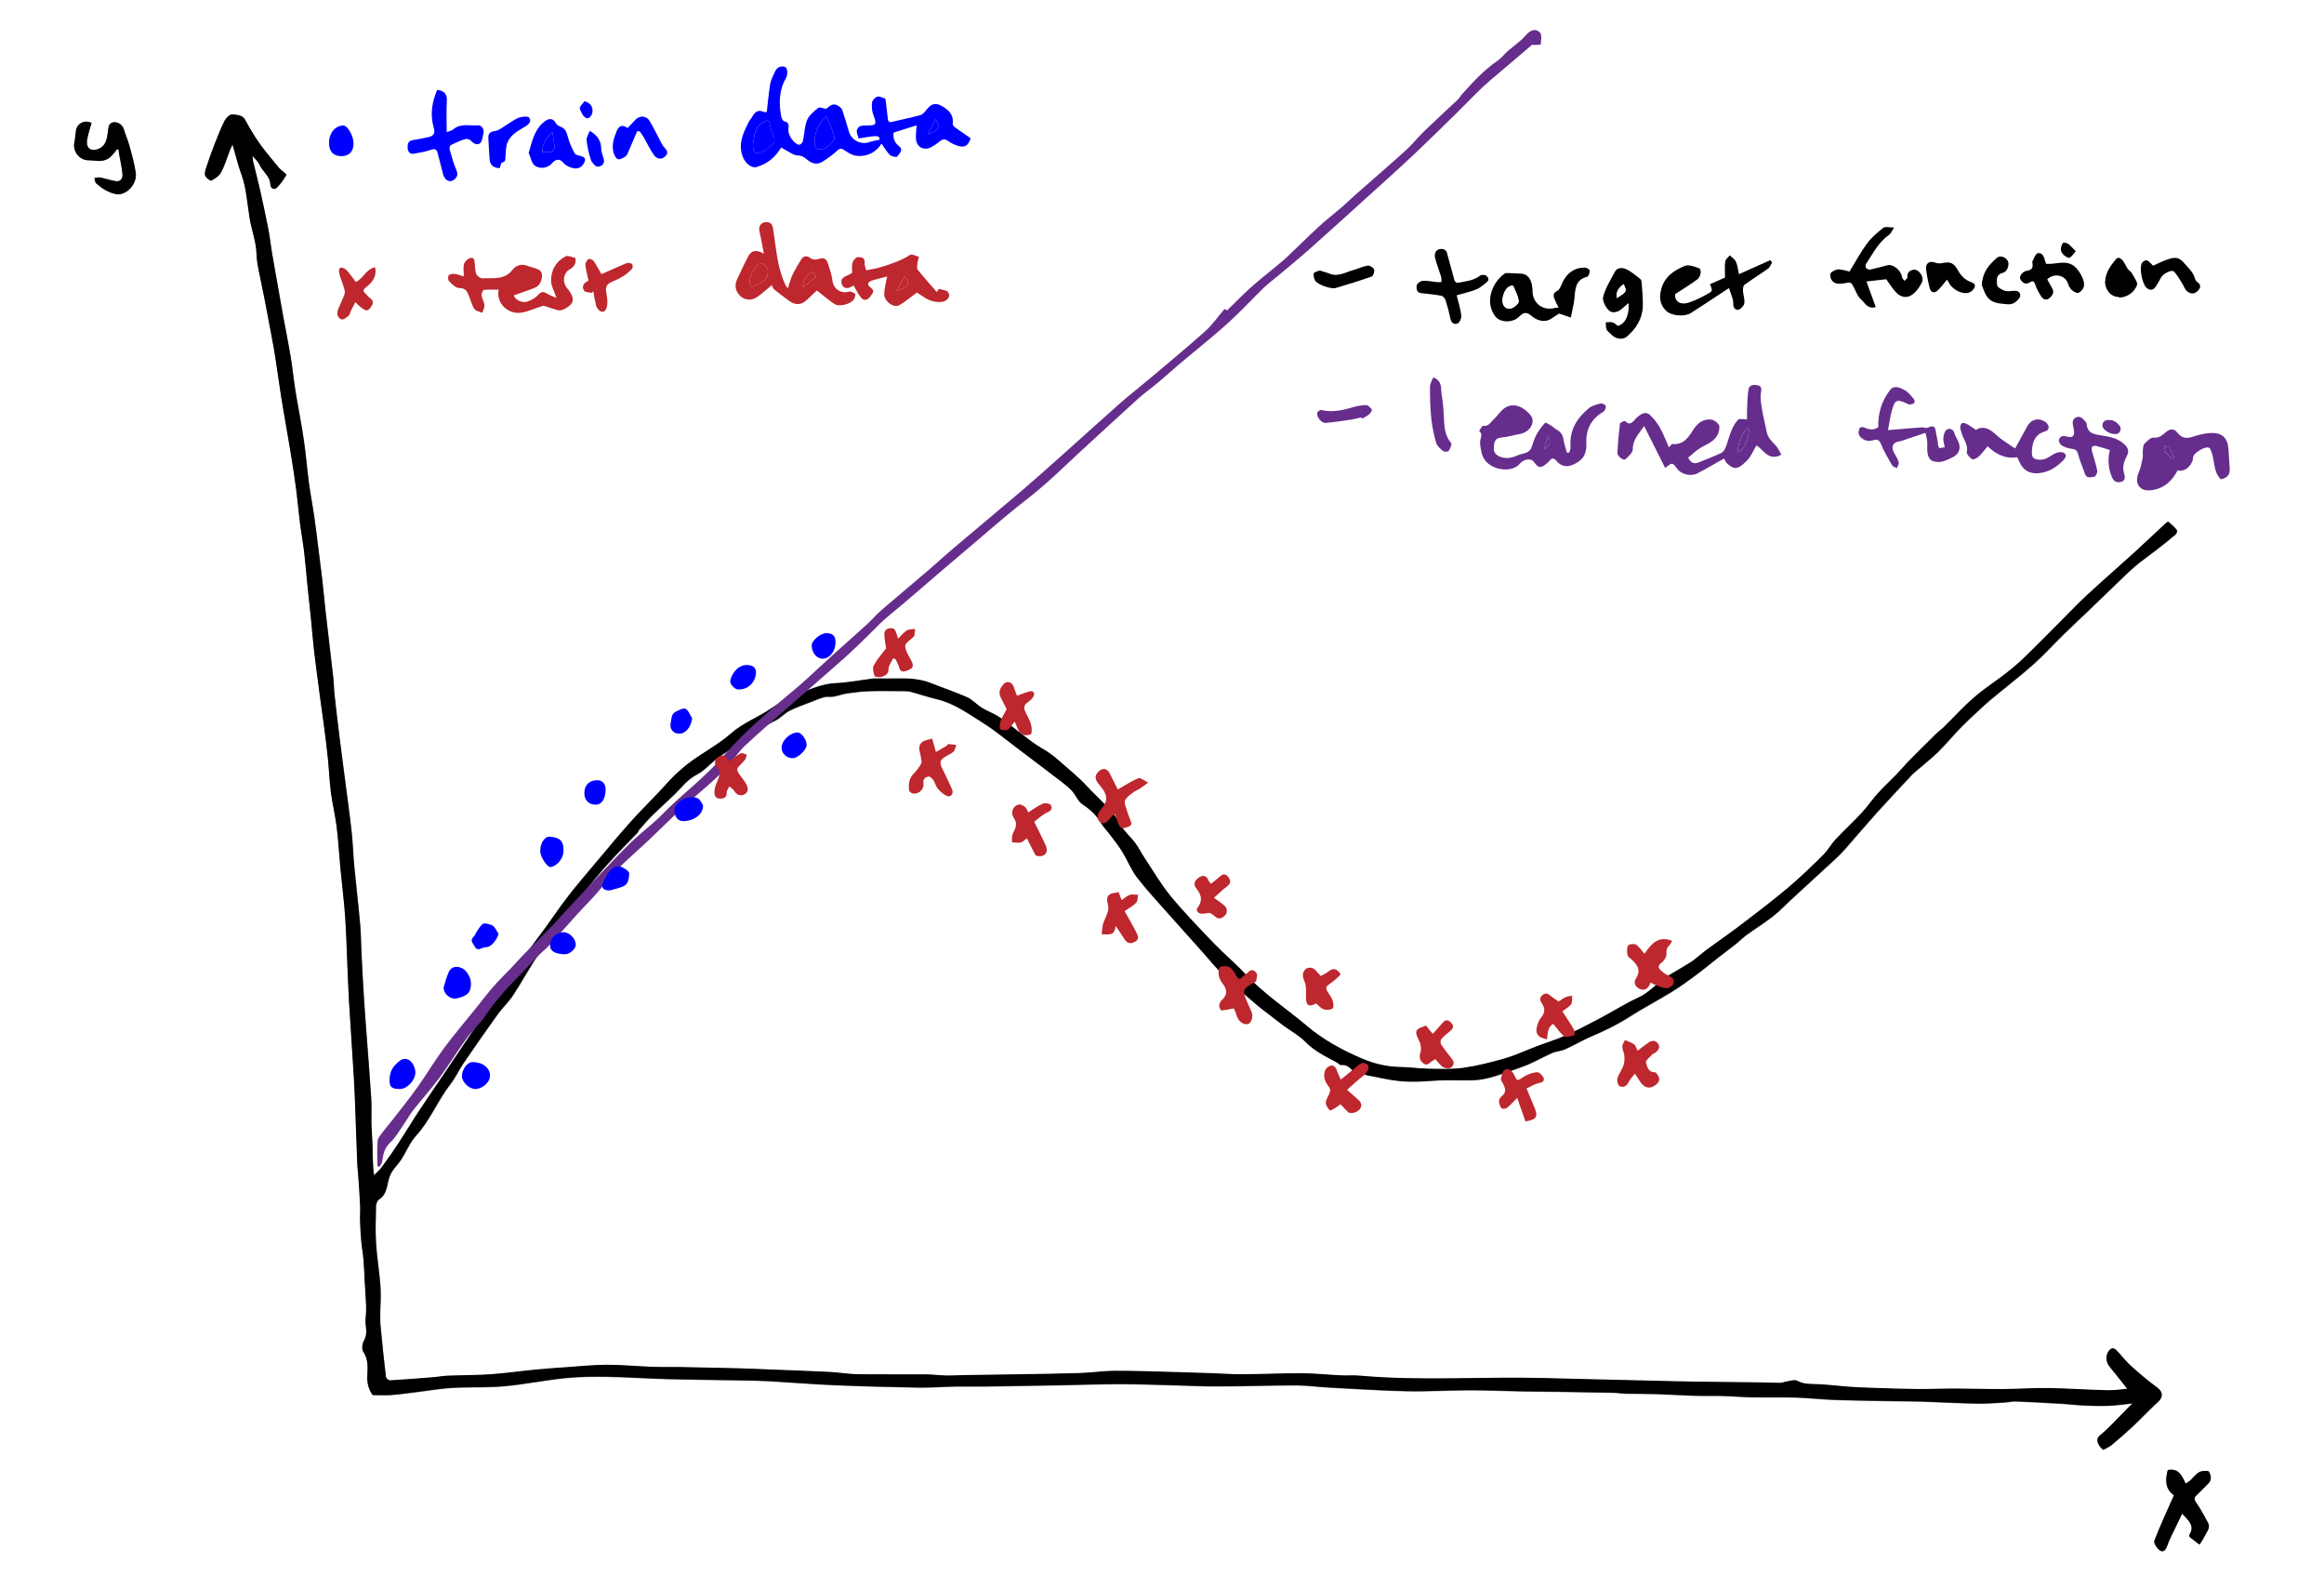 <?xml version="1.0" encoding="utf-8"?>
<!-- Generator: Adobe Illustrator 26.0.1, SVG Export Plug-In . SVG Version: 6.00 Build 0)  -->
<svg version="1.1" id="Layer_1" xmlns="http://www.w3.org/2000/svg" xmlns:xlink="http://www.w3.org/1999/xlink" x="0px" y="0px"
	 viewBox="0 0 512 347" style="enable-background:new 0 0 512 347;" xml:space="preserve">
<rect x="0" y="0" width="512" height="347" fill="#808080" stroke="none"/>
<style type="text/css">
	.st0{fill:#FFFFFF;}
	.st1{fill:#662D8D;}
	.st2{fill:#0000FF;}
	.st3{fill:#BD272D;}
</style>
<g>
	<path class="st0" d="M512,354.86c-170.67,0-341.33,0-512,0C0,234.57,0,114.29,0-6c170.67,0,341.33,0,512,0
		C512,114.29,512,234.57,512,354.86z M51.23,31.83c0.51,1.79,0.9,3.22,1.33,4.64c0.46,1.51,1.08,2.98,1.39,4.51
		c0.44,2.15,0.67,4.34,1,6.5c0.1,0.65,0.2,1.3,0.34,1.94c0.36,1.57,0.82,3.12,1.09,4.7c0.23,1.31,0.15,2.67,0.38,3.97
		c0.45,2.55,1.03,5.07,1.53,7.62c0.56,2.83,1.09,5.66,1.61,8.5c0.29,1.55,0.57,3.11,0.82,4.67c0.42,2.74,0.79,5.49,1.22,8.23
		c0.29,1.9,0.63,3.79,0.95,5.68c0.44,2.57,0.9,5.14,1.31,7.72c0.4,2.48,0.78,4.96,1.11,7.45c0.32,2.47,0.53,4.96,0.84,7.43
		c0.27,2.13,0.66,4.25,0.92,6.38c0.28,2.36,0.46,4.74,0.7,7.11c0.25,2.51,0.54,5.01,0.79,7.52c0.23,2.27,0.39,4.54,0.66,6.81
		c0.38,3.24,0.81,6.47,1.24,9.7c0.34,2.59,0.73,5.17,1.06,7.76c0.29,2.26,0.58,4.52,0.8,6.79c0.24,2.39,0.32,4.8,0.63,7.18
		c0.33,2.51,0.95,4.99,1.26,7.5c0.38,3.07,0.55,6.17,0.84,9.26c0.34,3.59,0.81,7.16,1.05,10.76c0.29,4.29,0.38,8.58,0.57,12.88
		c0.08,1.88,0.16,3.76,0.27,5.63c0.16,2.72,0.35,5.45,0.52,8.17c0.19,2.89,0.38,5.77,0.55,8.66c0.12,2.01,0.21,4.01,0.28,6.02
		c0.16,4.25,0.3,8.5,0.46,12.76c0.04,1.04,0.18,2.08,0.25,3.13c0.14,2.09,0.29,4.19,0.39,6.28c0.05,1.12-0.05,2.26-0.01,3.38
		c0.05,1.52,0.13,3.04,0.27,4.55c0.12,1.3,0.37,2.58,0.48,3.87c0.13,1.64,0.17,3.29,0.27,4.93c0.1,1.73,0.25,3.47,0.31,5.2
		c0.03,0.96,0,1.93-0.11,2.88c-0.18,1.6,0.6,3.23-0.35,4.85c-0.38,0.65-0.56,1.88-0.19,2.42c1.19,1.77,0.99,3.67,0.91,5.55
		c-0.07,1.6,0.37,2.95,1.18,4.04c1.47,0,2.82,0.08,4.16-0.02c1.94-0.15,3.87-0.44,5.8-0.67c2.5-0.3,4.99-0.75,7.5-0.89
		c3.84-0.22,7.72-0.02,11.55-0.37c4.47-0.4,8.9-1.32,13.37-1.78c3.11-0.32,6.27-0.34,9.41-0.29c4.33,0.07,8.66,0.38,12.99,0.5
		c5.47,0.14,10.94,0.19,16.41,0.29c2.08,0.04,4.16,0.06,6.24,0.18c4.76,0.27,9.51,0.67,14.26,0.87c6.17,0.26,12.34,0.42,18.51,0.53
		c2.69,0.05,5.39-0.18,8.09-0.23c2.35-0.04,4.7,0.02,7.04-0.01c5.39-0.07,10.77-0.17,16.16-0.27c4.37-0.08,8.74-0.24,13.1-0.25
		c3.85,0,7.7,0.16,11.55,0.25c3.33,0.08,6.65,0.26,9.98,0.25c5.78-0.02,11.57-0.22,17.35-0.22c2.39,0,4.77,0.34,7.16,0.47
		c5.75,0.3,11.49,0.69,17.24,0.81c4.54,0.1,9.09-0.21,13.64-0.21c3.95,0,7.9,0.17,11.85,0.25c2.5,0.05,4.99,0.05,7.49,0.09
		c4.17,0.06,8.34,0.12,12.5,0.21c0.92,0.02,1.85,0.19,2.77,0.21c2.14,0.05,4.28,0.01,6.42,0.08c2.87,0.09,5.73,0.28,8.6,0.37
		c2.08,0.06,4.17-0.01,6.25,0.05c2.11,0.06,4.22,0.25,6.33,0.29c3.26,0.06,6.52-0.04,9.78,0.06c2.94,0.09,5.87,0.44,8.8,0.53
		c4.75,0.15,9.51,0.2,14.27,0.29c1.66,0.03,3.31,0.02,4.97,0.08c3.98,0.14,7.95,0.36,11.93,0.44c2.02,0.04,4.05-0.14,6.07-0.25
		c0.79-0.04,1.59-0.27,2.37-0.24c3.44,0.14,6.87,0.33,10.3,0.53c1.68,0.1,3.36,0.31,5.04,0.38c1.76,0.08,3.53,0.13,5.28,0.05
		c1.64-0.07,3.28-0.32,5.19-0.52c-0.59,0.59-1.06,1.06-1.53,1.53c-1.82,1.82-3.53,3.78-5.51,5.4c-1.02,0.83-0.77,1.45-0.37,2.25
		c0.19,0.38,0.57,0.66,0.91,1.05c0.55-0.3,1.26-0.56,1.81-1.01c1.63-1.36,3.24-2.75,4.79-4.2c1.87-1.76,3.61-3.65,5.52-5.37
		c1.15-1.04,1.06-2.22-0.12-3.08c-2.09-1.52-4.06-3.22-5.99-4.95c-1.13-1.02-2.03-2.3-3.12-3.37c-0.62-0.61-1.24-0.42-1.72,0.35
		c-0.65,1.04-0.51,2.37,0.27,3.31c1.42,1.7,2.76,3.45,4.14,5.18c0.19-0.13,0.39-0.27,0.58-0.4c-1.66,0.15-3.33,0.46-4.99,0.43
		c-4.41-0.09-8.81-0.41-13.22-0.48c-3.3-0.05-6.6,0.2-9.9,0.22c-3.51,0.02-7.02-0.11-10.52-0.11c-2.87,0-5.75,0.13-8.62,0.1
		c-3.38-0.03-6.75-0.16-10.13-0.27c-1.61-0.05-3.22-0.12-4.82-0.24c-2.14-0.16-4.27-0.41-6.41-0.54c-1.67-0.1-3.33,0.11-4.93-0.77
		c-0.57-0.31-1.53,0.05-2.31,0.15c-0.47,0.06-0.93,0.31-1.4,0.31c-1.47,0.01-2.95-0.08-4.42-0.1c-4.74-0.06-9.48-0.08-14.23-0.16
		c-3.82-0.06-7.65-0.17-11.47-0.26c-3.79-0.09-7.57-0.18-11.36-0.27c-3.59-0.09-7.17-0.18-10.76-0.27
		c-13.49-0.34-27,0.68-40.49-0.53c-1.37-0.12-2.75,0-4.13-0.06c-2.85-0.14-5.69-0.45-8.53-0.46c-4.34-0.02-8.69,0.2-13.03,0.22
		c-2.4,0.01-4.81-0.17-7.21-0.25c-2.7-0.09-5.39-0.18-8.09-0.25c-4.31-0.11-8.61-0.28-12.92-0.26c-2.54,0.01-5.08,0.4-7.63,0.49
		c-4.53,0.15-9.07,0.21-13.6,0.28c-4.04,0.07-8.09,0.12-12.13,0.18c-1.27,0.02-2.54,0.11-3.81,0.08c-1.47-0.04-2.94-0.23-4.41-0.24
		c-5.05-0.03-10.1,0.04-15.14-0.04c-2.01-0.03-4.02-0.4-6.03-0.5c-4.46-0.22-8.93-0.38-13.39-0.55c-2.32-0.09-4.65-0.2-6.97-0.26
		c-4.14-0.11-8.28-0.2-12.42-0.27c-2.12-0.04-4.25,0.02-6.36-0.05c-3.29-0.12-6.58-0.45-9.87-0.45c-2.89,0-5.78,0.31-8.66,0.5
		c-2.39,0.16-4.79,0.33-7.18,0.56c-3.3,0.32-6.6,0.8-9.91,1.03c-3.17,0.22-6.35,0.19-9.53,0.31c-0.97,0.04-1.93,0.24-2.91,0.32
		c-3.23,0.26-6.46,0.53-9.7,0.71c-0.31,0.02-0.89-0.48-0.93-0.78c-0.42-3.51-0.77-7.03-1.12-10.55c-0.09-0.87-0.16-1.74-0.15-2.62
		c0.01-2.19,0.23-4.39,0.08-6.57c-0.21-3.22-0.78-6.42-0.98-9.64c-0.17-2.73-0.07-5.49-0.01-8.23c0.01-0.51,0.27-1.23,0.65-1.47
		c1.5-0.94,1.68-2.46,2.03-3.95c0.18-0.75,0.43-1.53,0.84-2.18c0.58-0.93,1.41-1.71,2.01-2.63c1.14-1.76,1.94-3.82,3.33-5.34
		c3.11-3.4,4.74-7.73,7.54-11.31c1.1-1.4,1.84-3.08,2.85-4.56c2.46-3.6,4.94-7.18,7.49-10.72c1.08-1.51,2.47-2.8,3.49-4.34
		c1.99-3.01,3.67-6.23,5.74-9.18c3.24-4.62,6.66-9.12,10.07-13.61c1.63-2.15,3.37-4.23,5.17-6.24c2.07-2.3,4.27-4.49,6.41-6.74
		c0.15-0.15,0.17-0.42,0.32-0.58c0.95-1.07,1.86-2.17,2.87-3.17c2.22-2.18,4.62-4.18,6.69-6.49c1.01-1.13,2.08-2,3.39-2.68
		c0.54-0.28,1.04-0.66,1.51-1.05c0.93-0.78,1.79-1.67,2.76-2.4c1.22-0.91,2.58-1.64,3.79-2.57c1.13-0.86,2.02-2.06,3.22-2.78
		c1.92-1.16,4.04-2,6.01-3.08c1.03-0.57,1.86-1.51,2.9-2.05c1.4-0.72,2.91-1.22,4.38-1.8c1.09-0.43,2.17-0.9,3.3-1.21
		c0.63-0.18,1.36,0.01,2.02-0.11c1.03-0.19,2.03-0.57,3.07-0.72c1.58-0.23,3.17-0.41,4.76-0.47c2.43-0.08,4.87-0.03,7.31-0.02
		c0.62,0,1.27-0.01,1.86,0.15c1.94,0.51,3.83,1.17,5.78,1.63c3.82,0.9,6.91,3.19,10.13,5.2c2.65,1.66,5.06,3.68,7.57,5.57
		c3.3,2.48,6.58,4.97,9.86,7.48c0.82,0.63,1.63,1.3,2.31,2.07c0.78,0.88,1.24,2.17,2.16,2.79c1.59,1.06,2.94,2.21,3.93,3.87
		c0.7,1.16,1.67,2.16,2.49,3.25c0.84,1.12,1.71,2.22,2.43,3.41c1.14,1.89,1.96,4.01,3.3,5.73c2.3,2.97,4.89,5.71,7.38,8.53
		c2.3,2.6,4.62,5.18,6.94,7.76c1.58,1.76,3.03,3.65,4.77,5.23c3.15,2.89,6.26,5.84,9.7,8.4c1.13,0.84,2.22,1.74,3.36,2.58
		c1.63,1.2,3.48,2.18,4.88,3.61c1.97,2.01,4.38,3.19,6.78,4.45c0.38,0.2,0.74,0.67,1.08,0.64c1.45-0.13,2.16,0.88,2.69,1.42
		c1.38,0.38,2.38,0.71,3.4,0.92c2.27,0.45,4.53,0.98,6.83,1.2c2.55,0.25,5.11,0.1,7.68-0.09c2.85-0.22,5.73,0,8.59-0.1
		c2.3-0.08,4.5-0.77,6.67-1.54c1.77-0.63,3.58-1.18,5.31-1.91c1.8-0.76,3.51-1.76,5.31-2.54c0.91-0.4,1.98-0.42,2.89-0.83
		c1.9-0.85,3.69-1.94,5.61-2.76c2.83-1.21,5.59-2.51,8.2-4.17c3.14-2.01,6.45-3.74,9.63-5.69c1.86-1.14,3.64-2.44,5.4-3.74
		c1.63-1.21,3.19-2.52,4.79-3.77c1.26-0.99,2.55-1.93,3.81-2.93c0.88-0.7,1.68-1.51,2.59-2.17c1.91-1.39,3.93-2.62,5.78-4.08
		c1.52-1.2,2.85-2.63,4.28-3.94c3.15-2.9,6.31-5.78,9.46-8.69c0.69-0.64,1.36-1.31,1.99-2.02c2.38-2.7,4.7-5.45,7.1-8.13
		c2.32-2.58,4.71-5.09,7.07-7.63c0.38-0.41,0.75-0.84,1.17-1.2c1.74-1.51,3.57-2.92,5.22-4.52c1.77-1.72,3.33-3.66,5.06-5.42
		c1.64-1.67,3.38-3.25,5.1-4.84c0.82-0.76,1.68-1.46,2.54-2.17c2.83-2.34,5.75-4.59,8.49-7.04c2.24-2,4.26-4.24,6.4-6.35
		c1.8-1.77,3.66-3.48,5.48-5.23c2.68-2.58,5.34-5.17,8.03-7.74c0.94-0.9,1.89-1.8,2.9-2.61c1.43-1.16,2.94-2.22,4.4-3.35
		c1.35-1.05,2.7-2.12,4-3.23c0.21-0.18,0.37-0.79,0.24-0.95c-0.54-0.66-1.19-1.24-1.84-1.8c-0.06-0.05-0.42,0.17-0.59,0.32
		c-2.32,2.15-4.61,4.34-6.95,6.47c-3.44,3.13-6.96,6.18-10.38,9.34c-2.01,1.86-3.89,3.86-5.83,5.8c-2.66,2.66-5.28,5.34-7.98,7.95
		c-1.27,1.23-2.64,2.38-4.04,3.47c-2.33,1.81-4.83,3.42-7.06,5.35c-2.37,2.06-4.49,4.4-6.73,6.6c-0.44,0.43-0.97,0.77-1.41,1.2
		c-2.05,2.02-4.1,4.03-6.11,6.08c-0.99,1-1.88,2.09-2.86,3.1c-1.37,1.42-2.83,2.75-4.15,4.21c-1.22,1.35-2.24,2.89-3.48,4.22
		c-1.87,2-3.89,3.86-5.76,5.86c-1.01,1.08-1.72,2.44-2.76,3.46c-2.51,2.48-5.06,4.94-7.75,7.21c-3.27,2.76-6.69,5.36-10.1,7.96
		c-2.56,1.95-5.21,3.77-7.8,5.68c-0.99,0.73-1.9,1.56-2.88,2.31c-0.45,0.35-0.95,0.63-1.44,0.92c-1.36,0.82-2.72,1.64-4.08,2.45
		c-2.38,1.41-4.08,3.69-6.68,4.87c-2.88,1.3-5.56,3.04-8.36,4.52c-2.52,1.33-5.06,2.66-7.66,3.83c-2.02,0.91-4.16,1.54-6.24,2.32
		c-2.33,0.88-4.59,1.96-6.97,2.66c-3.04,0.89-6.13,1.67-9.25,2.12c-2.54,0.36-5.16,0.24-7.74,0.2c-2.06-0.03-4.12-0.36-6.18-0.38
		c-3.01-0.04-5.84-0.73-8.57-1.91c-4.3-1.85-8.36-4.05-11.98-7.11c-4.59-3.87-9.65-7.18-13.77-11.63c-2.11-2.28-4.53-4.26-6.68-6.5
		c-3.27-3.41-6.58-6.82-9.59-10.46c-2.18-2.63-3.9-5.64-5.8-8.5c-0.71-1.06-1.26-2.23-2.02-3.24c-0.96-1.3-2.31-2.37-3.05-3.77
		c-1.86-3.49-4.95-5.87-7.54-8.69c-1.78-1.93-3.85-3.58-5.81-5.33c-0.81-0.72-1.65-1.41-2.53-2.03c-1.23-0.85-2.57-1.54-3.77-2.43
		c-2.38-1.76-4.66-3.67-7.08-5.37c-1.24-0.87-2.73-1.37-4.03-2.17c-1.12-0.69-2.02-1.77-3.19-2.3c-2.56-1.15-5.25-2.02-7.86-3.07
		c-2.31-0.94-4.71-1.12-7.16-1.08c-1.63,0.03-3.26,0.01-4.89,0.01c-0.27,0-0.54-0.02-0.81,0.01c-2.77,0.35-5.53,0.89-8.31,1.02
		c-2.85,0.13-5.37,1.28-7.93,2.24c-2.24,0.84-4.4,2.05-6.38,3.41c-2.81,1.92-6.04,3.08-8.67,5.39c-2.65,2.33-5.83,4.05-8.72,6.11
		c-1.33,0.95-2.57,2.03-3.75,3.16c-1.24,1.18-2.34,2.5-3.52,3.75c-2.08,2.19-4.24,4.32-6.24,6.57c-2.56,2.88-5.02,5.86-7.51,8.81
		c-2.05,2.44-4.13,4.86-6.09,7.37c-1.78,2.29-3.4,4.7-5.1,7.05c-1.8,2.47-3.68,4.88-5.39,7.4c-1.8,2.66-3.38,5.46-5.18,8.12
		c-1.24,1.82-2.77,3.45-4.03,5.25c-2.34,3.35-4.59,6.78-6.88,10.17c-2.09,3.1-4.22,6.18-6.28,9.3c-1.57,2.38-3.03,4.83-4.59,7.21
		c-1.19,1.81-2.44,3.59-3.73,5.34c-0.48,0.65-1.12,1.17-1.69,1.75c-0.31-2.27-0.27-4.26-0.32-6.25c-0.04-1.64-0.2-3.29-0.24-4.93
		c-0.05-1.94,0.06-3.89-0.06-5.82c-0.3-4.81-0.7-9.61-1.05-14.41c-0.19-2.57-0.39-5.14-0.55-7.72c-0.2-3.17-0.37-6.35-0.53-9.53
		c-0.11-2.24-0.11-4.48-0.31-6.71c-0.38-4.32-0.9-8.64-1.31-12.96c-0.24-2.48-0.29-4.97-0.57-7.45c-0.47-4.18-1.06-8.35-1.6-12.53
		c-0.37-2.84-0.75-5.68-1.1-8.53c-0.37-2.96-0.72-5.91-1.04-8.87c-0.14-1.28-0.15-2.58-0.29-3.86c-0.56-4.95-1.15-9.89-1.72-14.84
		c-0.25-2.2-0.44-4.4-0.69-6.59c-0.25-2.19-0.53-4.38-0.81-6.56c-0.32-2.51-0.6-5.02-0.97-7.52c-0.36-2.49-0.85-4.95-1.18-7.44
		c-0.42-3.16-0.66-6.34-1.13-9.49c-0.53-3.61-1.26-7.19-1.84-10.8c-0.4-2.49-0.64-5-1.05-7.48c-0.5-2.99-1.11-5.96-1.65-8.94
		c-0.83-4.6-1.65-9.2-2.44-13.8c-0.31-1.79-0.48-3.61-0.83-5.39c-0.57-2.95-1.22-5.88-1.87-8.81c-0.46-2.05-1-4.07-1.49-6.11
		c-0.07-0.29-0.06-0.6-0.12-1.23c0.67,0.83,1.26,1.32,1.53,1.94c0.67,1.55,2.37,2.5,2.4,4.44c0.01,0.69,0.81,1.21,1.36,0.69
		c0.87-0.81,1.55-1.86,2.17-2.89c0.06-0.1-0.84-0.78-1.3-1.2c-0.13-0.12-0.27-0.24-0.38-0.38c-1.42-1.77-2.92-3.48-4.23-5.32
		c-1.16-1.64-2.19-3.39-3.15-5.16c-0.67-1.22-1.89-1.12-2.88-1.23c-0.51-0.06-1.36,0.79-1.68,1.42c-0.86,1.71-1.55,3.5-2.25,5.28
		c-0.57,1.46-1.1,2.94-1.59,4.43c-0.24,0.73-0.59,1.54-0.46,2.24c0.09,0.49,1.13,1.3,1.36,1.19c0.83-0.41,1.73-1.02,2.16-1.8
		c0.77-1.4,1.21-2.98,1.81-4.49C50.68,32.97,50.92,32.5,51.23,31.83z M484.58,340.24c0.48-0.78,0.88-1.32,1.16-1.92
		c0.42-0.92,1.32-1.79,0.71-2.92c-0.84-1.54-1.68-3.1-2.68-4.54c-0.52-0.74-0.3-1.08,0.21-1.56c0.88-0.84,1.72-1.71,2.58-2.57
		c0.81-0.8,0.51-1.83,0.12-2.54c-0.17-0.3-1.52-0.26-2.12,0.05c-0.79,0.41-1.35,1.24-2.03,1.87c-0.27,0.25-0.6,0.42-1,0.69
		c-0.81-1.74-1.55-3.47-3.94-3c-0.59,2.18-0.59,4.21,1.36,5.56c-1.5,3.39-3.03,6.65-4.31,10c-0.2,0.52,0.59,1.74,1.24,2.17
		c0.75,0.5,1.33-0.22,1.59-1.06c0.21-0.67,0.51-1.31,0.81-1.94c0.81-1.71,1.65-3.42,2.48-5.12c1.35,1.47,2.86,2.61,1.63,4.57
		c-0.09,0.14-0.05,0.51,0.07,0.61C483.15,339.18,483.89,339.71,484.58,340.24z M25.82,32.85c0.11,0.06,0.21,0.11,0.32,0.17
		c0.03,0.27,0.03,0.54,0.08,0.8c0.25,1.46,0.59,2.92,0.75,4.39c0.11,1.07-0.34,1.9-1.62,1.66c-1.11-0.2-2.19-0.57-3.3-0.79
		c-0.4-0.08-0.84,0.08-1.27,0.13c0.13,0.4,0.15,0.95,0.42,1.18c0.81,0.67,1.66,1.36,2.61,1.78c0.85,0.38,1.91,0.74,2.76,0.56
		c2.02-0.42,3.61-2.66,3.33-4.68c-0.28-1.99-0.84-3.94-1.37-5.88c-0.34-1.26-0.88-2.47-1.26-3.73c-0.38-1.27-2.01-2.03-2.99-1.19
		c-0.41,0.36-0.44,1.23-0.53,1.89c-0.19,1.47-0.45,2.92-1.96,3.6c-1.71,0.76-2.89-0.09-2.61-1.92c0.19-1.27,0.64-2.5,0.98-3.75
		c-1.47-0.75-3.19,0.07-3.43,1.68c-0.13,0.87-0.17,1.76-0.35,2.62c-0.4,1.87,0.98,3.77,2.9,3.91c0.45,0.03,0.9,0,1.34,0.07
		c1.54,0.22,2.98,0.11,4.08-1.17C25.09,33.75,25.45,33.3,25.82,32.85z"/>
	<path d="M51.23,31.83c-0.31,0.67-0.55,1.14-0.74,1.63c-0.59,1.5-1.04,3.08-1.81,4.49c-0.43,0.78-1.34,1.39-2.16,1.8
		c-0.23,0.11-1.27-0.7-1.36-1.19c-0.13-0.69,0.22-1.51,0.46-2.24c0.49-1.49,1.01-2.97,1.59-4.43c0.7-1.78,1.39-3.58,2.25-5.28
		c0.32-0.63,1.17-1.48,1.68-1.42c0.98,0.12,2.21,0.01,2.88,1.23c0.96,1.77,1.98,3.52,3.15,5.16c1.31,1.84,2.81,3.56,4.23,5.32
		c0.11,0.14,0.25,0.26,0.38,0.38c0.46,0.42,1.36,1.1,1.3,1.2c-0.62,1.03-1.3,2.08-2.17,2.89c-0.56,0.52-1.35,0-1.36-0.69
		c-0.03-1.93-1.74-2.89-2.4-4.44c-0.27-0.62-0.86-1.1-1.53-1.94c0.06,0.63,0.05,0.94,0.12,1.23c0.49,2.04,1.03,4.07,1.49,6.11
		c0.66,2.93,1.3,5.87,1.87,8.81c0.35,1.78,0.52,3.6,0.83,5.39c0.8,4.6,1.61,9.21,2.44,13.8c0.54,2.98,1.16,5.95,1.65,8.94
		c0.41,2.48,0.65,4.99,1.05,7.48c0.58,3.61,1.31,7.19,1.84,10.8c0.47,3.15,0.71,6.33,1.13,9.49c0.33,2.49,0.82,4.96,1.18,7.44
		c0.36,2.5,0.65,5.01,0.97,7.52c0.27,2.19,0.56,4.37,0.81,6.56c0.25,2.2,0.44,4.4,0.69,6.59c0.56,4.95,1.16,9.89,1.72,14.84
		c0.14,1.28,0.15,2.58,0.29,3.86c0.32,2.96,0.68,5.92,1.04,8.87c0.35,2.85,0.74,5.69,1.1,8.53c0.54,4.18,1.13,8.35,1.6,12.53
		c0.28,2.47,0.34,4.97,0.57,7.45c0.41,4.32,0.92,8.63,1.31,12.96c0.2,2.23,0.19,4.47,0.31,6.71c0.16,3.18,0.33,6.35,0.53,9.53
		c0.16,2.57,0.36,5.15,0.55,7.72c0.35,4.8,0.75,9.61,1.05,14.41c0.12,1.93,0.01,3.88,0.06,5.82c0.04,1.64,0.2,3.29,0.24,4.93
		c0.04,1.99,0.01,3.97,0.32,6.25c0.57-0.58,1.22-1.1,1.69-1.75c1.29-1.75,2.54-3.53,3.73-5.34c1.56-2.38,3.02-4.83,4.59-7.21
		c2.06-3.12,4.19-6.2,6.28-9.3c2.29-3.39,4.53-6.81,6.88-10.17c1.26-1.81,2.79-3.43,4.03-5.25c1.8-2.66,3.38-5.46,5.18-8.12
		c1.71-2.53,3.6-4.93,5.39-7.4c1.71-2.35,3.32-4.76,5.1-7.05c1.96-2.52,4.04-4.93,6.09-7.37c2.48-2.95,4.94-5.93,7.51-8.81
		c2.01-2.26,4.17-4.38,6.24-6.57c1.18-1.24,2.28-2.56,3.52-3.75c1.18-1.13,2.43-2.21,3.75-3.16c2.89-2.07,6.07-3.78,8.72-6.11
		c2.63-2.31,5.86-3.47,8.67-5.39c1.98-1.36,4.14-2.57,6.38-3.41c2.55-0.96,5.07-2.11,7.93-2.24c2.78-0.13,5.54-0.67,8.31-1.02
		c0.27-0.03,0.54-0.01,0.81-0.01c1.63,0,3.26,0.02,4.89-0.01c2.45-0.04,4.85,0.14,7.16,1.08c2.61,1.06,5.29,1.92,7.86,3.07
		c1.17,0.53,2.07,1.61,3.19,2.3c1.3,0.8,2.79,1.3,4.03,2.17c2.42,1.71,4.69,3.62,7.08,5.37c1.2,0.89,2.54,1.58,3.77,2.43
		c0.89,0.61,1.73,1.31,2.53,2.03c1.97,1.75,4.04,3.4,5.81,5.33c2.59,2.82,5.68,5.19,7.54,8.69c0.75,1.4,2.09,2.47,3.05,3.77
		c0.76,1.02,1.31,2.18,2.02,3.24c1.9,2.86,3.63,5.86,5.8,8.5c3.01,3.64,6.32,7.04,9.59,10.46c2.15,2.24,4.58,4.22,6.68,6.5
		c4.12,4.45,9.18,7.76,13.77,11.63c3.63,3.06,7.69,5.26,11.98,7.11c2.73,1.18,5.57,1.87,8.57,1.91c2.06,0.03,4.12,0.35,6.18,0.38
		c2.58,0.04,5.2,0.16,7.74-0.2c3.12-0.45,6.22-1.23,9.25-2.12c2.38-0.69,4.64-1.78,6.97-2.66c2.08-0.79,4.22-1.42,6.24-2.32
		c2.6-1.17,5.14-2.5,7.66-3.83c2.8-1.48,5.48-3.22,8.36-4.52c2.61-1.18,4.31-3.46,6.68-4.87c1.36-0.81,2.72-1.63,4.08-2.45
		c0.49-0.3,0.99-0.58,1.44-0.92c0.97-0.75,1.89-1.58,2.88-2.31c2.59-1.91,5.24-3.73,7.8-5.68c3.41-2.6,6.82-5.2,10.1-7.96
		c2.7-2.27,5.24-4.73,7.75-7.21c1.04-1.03,1.76-2.39,2.76-3.46c1.87-2,3.9-3.85,5.76-5.86c1.24-1.33,2.26-2.87,3.48-4.22
		c1.32-1.46,2.78-2.79,4.15-4.21c0.98-1.01,1.87-2.1,2.86-3.1c2.02-2.05,4.06-4.07,6.11-6.08c0.44-0.43,0.97-0.77,1.41-1.2
		c2.24-2.2,4.36-4.54,6.73-6.6c2.22-1.93,4.73-3.54,7.06-5.35c1.4-1.09,2.77-2.24,4.04-3.47c2.7-2.61,5.32-5.3,7.98-7.95
		c1.94-1.94,3.82-3.94,5.83-5.8c3.42-3.16,6.93-6.21,10.38-9.34c2.34-2.13,4.63-4.32,6.95-6.47c0.17-0.15,0.53-0.37,0.59-0.32
		c0.65,0.56,1.3,1.14,1.84,1.8c0.13,0.16-0.03,0.77-0.24,0.95c-1.3,1.11-2.65,2.18-4,3.23c-1.45,1.13-2.96,2.2-4.4,3.35
		c-1.01,0.82-1.96,1.71-2.9,2.61c-2.68,2.57-5.35,5.17-8.03,7.74c-1.82,1.75-3.68,3.46-5.48,5.23c-2.15,2.1-4.16,4.35-6.4,6.35
		c-2.74,2.44-5.65,4.7-8.49,7.04c-0.86,0.71-1.73,1.41-2.54,2.17c-1.72,1.59-3.46,3.17-5.1,4.84c-1.73,1.76-3.29,3.7-5.06,5.42
		c-1.65,1.6-3.48,3.01-5.22,4.52c-0.42,0.37-0.79,0.79-1.17,1.2c-2.36,2.54-4.75,5.05-7.07,7.63c-2.4,2.68-4.73,5.43-7.1,8.13
		c-0.62,0.71-1.29,1.38-1.99,2.02c-3.14,2.9-6.31,5.79-9.46,8.69c-1.43,1.31-2.76,2.74-4.28,3.94c-1.85,1.46-3.87,2.69-5.78,4.08
		c-0.91,0.66-1.71,1.47-2.59,2.17c-1.25,1-2.55,1.94-3.81,2.93c-1.6,1.25-3.16,2.56-4.79,3.77c-1.76,1.3-3.53,2.6-5.4,3.74
		c-3.18,1.95-6.49,3.68-9.63,5.69c-2.61,1.67-5.37,2.96-8.2,4.17c-1.91,0.82-3.71,1.91-5.61,2.76c-0.9,0.41-1.98,0.43-2.89,0.83
		c-1.8,0.78-3.5,1.78-5.31,2.54c-1.73,0.73-3.54,1.28-5.31,1.91c-2.16,0.77-4.36,1.46-6.67,1.54c-2.86,0.1-5.74-0.11-8.59,0.1
		c-2.57,0.19-5.14,0.35-7.68,0.09c-2.29-0.23-4.56-0.75-6.83-1.2c-1.03-0.2-2.03-0.54-3.4-0.92c-0.52-0.54-1.24-1.55-2.69-1.42
		c-0.34,0.03-0.7-0.44-1.08-0.64c-2.4-1.26-4.81-2.44-6.78-4.45c-1.4-1.43-3.25-2.4-4.88-3.61c-1.14-0.84-2.22-1.74-3.36-2.58
		c-3.44-2.56-6.55-5.51-9.7-8.4c-1.73-1.59-3.19-3.48-4.77-5.23c-2.32-2.58-4.64-5.16-6.94-7.76c-2.49-2.82-5.07-5.57-7.38-8.53
		c-1.34-1.72-2.16-3.85-3.3-5.73c-0.72-1.19-1.6-2.29-2.43-3.41c-0.82-1.09-1.79-2.09-2.49-3.25c-0.99-1.66-2.35-2.81-3.93-3.87
		c-0.93-0.62-1.38-1.91-2.16-2.79c-0.68-0.77-1.49-1.44-2.31-2.07c-3.27-2.51-6.56-5-9.86-7.48c-2.5-1.88-4.92-3.91-7.57-5.57
		c-3.21-2.01-6.31-4.31-10.13-5.2c-1.95-0.46-3.84-1.12-5.78-1.63c-0.59-0.16-1.24-0.14-1.86-0.15c-2.44-0.01-4.87-0.06-7.31,0.02
		c-1.59,0.05-3.18,0.24-4.76,0.47c-1.04,0.15-2.04,0.54-3.07,0.72c-0.66,0.12-1.38-0.06-2.02,0.11c-1.12,0.31-2.21,0.79-3.3,1.21
		c-1.47,0.58-2.98,1.08-4.38,1.8c-1.04,0.54-1.87,1.48-2.9,2.05c-1.97,1.09-4.09,1.92-6.01,3.08c-1.2,0.72-2.09,1.92-3.22,2.78
		c-1.21,0.93-2.57,1.66-3.79,2.57c-0.97,0.73-1.83,1.62-2.76,2.4c-0.47,0.39-0.97,0.77-1.51,1.05c-1.31,0.68-2.37,1.55-3.39,2.68
		c-2.07,2.31-4.47,4.31-6.69,6.49c-1.02,1-1.93,2.1-2.87,3.17c-0.14,0.16-0.17,0.42-0.32,0.58c-2.13,2.25-4.34,4.43-6.41,6.74
		c-1.8,2.01-3.54,4.09-5.17,6.24c-3.41,4.49-6.83,8.99-10.07,13.61c-2.07,2.95-3.75,6.17-5.74,9.18c-1.02,1.54-2.41,2.84-3.49,4.34
		c-2.54,3.54-5.03,7.12-7.49,10.72c-1.01,1.48-1.75,3.16-2.85,4.56c-2.8,3.58-4.43,7.91-7.54,11.31c-1.39,1.52-2.19,3.57-3.33,5.34
		c-0.6,0.92-1.42,1.7-2.01,2.63c-0.41,0.65-0.66,1.43-0.84,2.18c-0.35,1.49-0.53,3.01-2.03,3.95c-0.38,0.24-0.64,0.96-0.65,1.47
		c-0.06,2.74-0.16,5.5,0.01,8.23c0.2,3.22,0.77,6.42,0.98,9.64c0.14,2.18-0.07,4.38-0.08,6.57c-0.01,0.87,0.07,1.75,0.15,2.62
		c0.35,3.52,0.69,7.04,1.12,10.55c0.04,0.31,0.62,0.8,0.93,0.78c3.24-0.19,6.47-0.45,9.7-0.71c0.97-0.08,1.93-0.28,2.91-0.32
		c3.18-0.12,6.36-0.09,9.53-0.31c3.31-0.23,6.6-0.71,9.91-1.03c2.39-0.23,4.78-0.4,7.18-0.56c2.89-0.2,5.78-0.51,8.66-0.5
		c3.29,0,6.58,0.33,9.87,0.45c2.12,0.08,4.24,0.02,6.36,0.05c4.14,0.07,8.28,0.16,12.42,0.27c2.33,0.06,4.65,0.17,6.97,0.26
		c4.46,0.18,8.93,0.33,13.39,0.55c2.01,0.1,4.02,0.47,6.03,0.5c5.05,0.07,10.09,0,15.14,0.04c1.47,0.01,2.94,0.21,4.41,0.24
		c1.27,0.03,2.54-0.06,3.81-0.08c4.04-0.06,8.09-0.11,12.13-0.18c4.53-0.08,9.07-0.13,13.6-0.28c2.54-0.08,5.08-0.48,7.63-0.49
		c4.31-0.02,8.61,0.15,12.92,0.26c2.7,0.07,5.39,0.16,8.09,0.25c2.4,0.08,4.81,0.26,7.21,0.25c4.34-0.02,8.69-0.24,13.03-0.22
		c2.85,0.01,5.69,0.33,8.53,0.46c1.37,0.07,2.76-0.06,4.13,0.06c13.48,1.21,26.99,0.19,40.49,0.53c3.59,0.09,7.17,0.18,10.76,0.27
		c3.79,0.09,7.57,0.18,11.36,0.27c3.82,0.09,7.65,0.2,11.47,0.26c4.74,0.07,9.48,0.1,14.23,0.16c1.47,0.02,2.95,0.11,4.42,0.1
		c0.47,0,0.93-0.25,1.4-0.31c0.78-0.1,1.74-0.47,2.31-0.15c1.6,0.88,3.26,0.67,4.93,0.77c2.14,0.12,4.27,0.38,6.41,0.54
		c1.6,0.12,3.21,0.18,4.82,0.24c3.38,0.11,6.75,0.24,10.13,0.27c2.87,0.03,5.75-0.11,8.62-0.1c3.51,0.01,7.02,0.13,10.52,0.11
		c3.3-0.02,6.6-0.27,9.9-0.22c4.41,0.07,8.81,0.39,13.22,0.48c1.66,0.03,3.32-0.27,4.99-0.43c-0.19,0.13-0.39,0.27-0.58,0.4
		c-1.38-1.73-2.72-3.48-4.14-5.18c-0.78-0.93-0.92-2.27-0.27-3.31c0.48-0.77,1.1-0.97,1.72-0.35c1.09,1.08,1.99,2.35,3.12,3.37
		c1.92,1.73,3.9,3.43,5.99,4.95c1.18,0.86,1.27,2.04,0.12,3.08c-1.9,1.72-3.65,3.61-5.52,5.37c-1.55,1.45-3.15,2.85-4.79,4.2
		c-0.55,0.46-1.26,0.71-1.81,1.01c-0.34-0.38-0.72-0.67-0.91-1.05c-0.4-0.8-0.64-1.41,0.37-2.25c1.98-1.62,3.69-3.58,5.51-5.4
		c0.47-0.47,0.94-0.94,1.53-1.53c-1.91,0.2-3.55,0.45-5.19,0.52c-1.76,0.08-3.52,0.03-5.28-0.05c-1.68-0.07-3.36-0.28-5.04-0.38
		c-3.43-0.2-6.87-0.39-10.3-0.53c-0.79-0.03-1.58,0.2-2.37,0.24c-2.02,0.11-4.05,0.29-6.07,0.25c-3.98-0.08-7.95-0.3-11.93-0.44
		c-1.65-0.06-3.31-0.05-4.97-0.08c-4.76-0.09-9.51-0.13-14.27-0.29c-2.94-0.1-5.87-0.44-8.8-0.53c-3.26-0.1-6.52-0.01-9.78-0.06
		c-2.11-0.04-4.22-0.23-6.33-0.29c-2.08-0.06-4.17,0.02-6.25-0.05c-2.87-0.09-5.73-0.28-8.6-0.37c-2.14-0.07-4.28-0.03-6.42-0.08
		c-0.92-0.02-1.85-0.19-2.77-0.21c-4.17-0.08-8.34-0.14-12.5-0.21c-2.5-0.04-4.99-0.04-7.49-0.09c-3.95-0.08-7.9-0.25-11.85-0.25
		c-4.55,0.01-9.09,0.31-13.64,0.21c-5.75-0.12-11.5-0.51-17.24-0.81c-2.39-0.13-4.78-0.47-7.16-0.47c-5.78,0-11.57,0.2-17.35,0.22
		c-3.33,0.01-6.65-0.17-9.98-0.25c-3.85-0.1-7.7-0.26-11.55-0.25c-4.37,0-8.74,0.17-13.1,0.25c-5.39,0.1-10.77,0.19-16.16,0.27
		c-2.35,0.03-4.7-0.03-7.04,0.01c-2.7,0.05-5.39,0.27-8.09,0.23c-6.17-0.11-12.34-0.27-18.51-0.53c-4.76-0.2-9.51-0.6-14.26-0.87
		c-2.08-0.12-4.16-0.14-6.24-0.18c-5.47-0.1-10.94-0.14-16.41-0.29c-4.33-0.11-8.66-0.43-12.99-0.5c-3.14-0.05-6.29-0.03-9.41,0.29
		c-4.47,0.45-8.89,1.37-13.37,1.78c-3.83,0.34-7.7,0.15-11.55,0.37c-2.51,0.14-5,0.59-7.5,0.89c-1.93,0.24-3.86,0.52-5.8,0.67
		c-1.34,0.11-2.69,0.02-4.16,0.02c-0.8-1.1-1.25-2.45-1.18-4.04c0.08-1.88,0.28-3.78-0.91-5.55c-0.36-0.54-0.19-1.77,0.19-2.42
		c0.95-1.61,0.18-3.24,0.35-4.85c0.1-0.95,0.14-1.92,0.11-2.88c-0.06-1.74-0.21-3.47-0.31-5.2c-0.09-1.64-0.13-3.29-0.27-4.93
		c-0.11-1.3-0.36-2.58-0.48-3.87c-0.14-1.51-0.22-3.03-0.27-4.55c-0.04-1.13,0.06-2.26,0.01-3.38c-0.09-2.1-0.25-4.19-0.39-6.28
		c-0.07-1.04-0.21-2.08-0.25-3.13c-0.17-4.25-0.3-8.5-0.46-12.76c-0.08-2.01-0.16-4.01-0.28-6.02c-0.17-2.89-0.36-5.78-0.55-8.66
		c-0.17-2.72-0.36-5.45-0.52-8.17c-0.11-1.88-0.19-3.75-0.27-5.63c-0.19-4.29-0.28-8.59-0.57-12.88c-0.24-3.59-0.71-7.17-1.05-10.76
		c-0.29-3.08-0.46-6.18-0.84-9.26c-0.31-2.51-0.93-4.99-1.26-7.5c-0.31-2.38-0.39-4.79-0.63-7.18c-0.23-2.27-0.51-4.53-0.8-6.79
		c-0.34-2.59-0.72-5.17-1.06-7.76c-0.43-3.23-0.86-6.47-1.24-9.7c-0.26-2.26-0.43-4.54-0.66-6.81c-0.25-2.51-0.54-5.01-0.79-7.52
		c-0.24-2.37-0.42-4.75-0.7-7.11c-0.25-2.13-0.65-4.25-0.92-6.38c-0.31-2.47-0.52-4.96-0.84-7.43c-0.32-2.49-0.71-4.97-1.11-7.45
		c-0.41-2.58-0.87-5.15-1.31-7.72c-0.32-1.89-0.66-3.78-0.95-5.68c-0.42-2.74-0.79-5.49-1.22-8.23c-0.24-1.56-0.53-3.12-0.82-4.67
		c-0.53-2.84-1.06-5.67-1.61-8.5c-0.5-2.54-1.08-5.07-1.53-7.62c-0.23-1.31-0.15-2.67-0.38-3.97c-0.27-1.58-0.73-3.13-1.09-4.7
		c-0.15-0.64-0.24-1.29-0.34-1.94c-0.33-2.17-0.56-4.36-1-6.5c-0.32-1.53-0.94-3-1.39-4.51C52.13,35.04,51.74,33.61,51.23,31.83z"/>
	<path d="M484.58,340.24c-0.7-0.53-1.43-1.06-2.13-1.64c-0.12-0.1-0.16-0.47-0.07-0.61c1.23-1.95-0.28-3.09-1.63-4.57
		c-0.83,1.71-1.67,3.41-2.48,5.12c-0.3,0.63-0.6,1.28-0.81,1.94c-0.26,0.83-0.84,1.55-1.59,1.06c-0.65-0.43-1.44-1.65-1.24-2.17
		c1.28-3.35,2.82-6.61,4.31-10c-1.95-1.35-1.95-3.38-1.36-5.56c2.39-0.48,3.13,1.25,3.94,3c0.39-0.27,0.73-0.44,1-0.69
		c0.68-0.63,1.24-1.46,2.03-1.87c0.6-0.31,1.95-0.35,2.12-0.05c0.39,0.71,0.69,1.73-0.12,2.54c-0.86,0.85-1.7,1.73-2.58,2.57
		c-0.51,0.48-0.73,0.82-0.21,1.56c1.01,1.43,1.85,2.99,2.68,4.54c0.61,1.13-0.28,2-0.71,2.92
		C485.46,338.92,485.06,339.46,484.58,340.24z"/>
	<path d="M25.82,32.85c-0.37,0.45-0.73,0.91-1.11,1.35c-1.1,1.28-2.54,1.38-4.08,1.17c-0.44-0.06-0.89-0.03-1.34-0.07
		c-1.92-0.14-3.3-2.04-2.9-3.91c0.18-0.86,0.22-1.75,0.35-2.62c0.24-1.61,1.96-2.44,3.43-1.68c-0.34,1.25-0.78,2.48-0.98,3.75
		c-0.28,1.83,0.9,2.68,2.61,1.92c1.52-0.68,1.78-2.13,1.96-3.6c0.08-0.66,0.11-1.53,0.53-1.89c0.98-0.84,2.61-0.08,2.99,1.19
		c0.38,1.26,0.92,2.46,1.26,3.73c0.53,1.94,1.09,3.89,1.37,5.88c0.28,2.02-1.31,4.26-3.33,4.68c-0.85,0.18-1.92-0.18-2.76-0.56
		c-0.95-0.43-1.8-1.11-2.61-1.78c-0.28-0.23-0.29-0.78-0.42-1.18c0.42-0.05,0.87-0.21,1.27-0.13c1.11,0.22,2.19,0.59,3.3,0.79
		c1.28,0.23,1.73-0.59,1.62-1.66c-0.16-1.47-0.49-2.93-0.75-4.39c-0.05-0.26-0.05-0.53-0.08-0.8C26.03,32.96,25.93,32.9,25.82,32.85
		z"/>
</g>
<g>
	<path class="st1" d="M337.58,9.82c-1.92,1.64-3.87,3.29-5.81,4.95c-1.71,1.47-3.48,2.88-5.12,4.42c-1.91,1.79-3.7,3.71-5.57,5.54
		c-3.15,3.09-6.29,6.19-9.5,9.22c-3.18,3-6.44,5.91-9.68,8.85c-4.44,4.02-8.87,8.05-13.35,12.03c-2.32,2.06-4.73,4.02-7.11,6.02
		c-1.02,0.86-2.1,1.64-3.05,2.56c-2.51,2.44-4.89,5.03-7.47,7.4c-2.59,2.39-5.35,4.59-8.05,6.86c-1.15,0.97-2.33,1.91-3.47,2.89
		c-1.39,1.19-2.74,2.42-4.14,3.59c-1.53,1.28-3.15,2.44-4.63,3.77c-4.4,3.98-8.76,8.01-13.13,12.03c-2.51,2.31-4.94,4.71-7.52,6.94
		c-2.57,2.23-5.3,4.27-7.93,6.43c-1.99,1.64-3.93,3.33-5.89,5c-2.94,2.5-5.89,4.99-8.82,7.5c-2.63,2.24-5.23,4.51-7.86,6.75
		c-1.58,1.35-3.22,2.64-4.78,4.02c-1.12,1-2.13,2.12-3.21,3.16c-1.83,1.76-3.63,3.56-5.53,5.25c-4.23,3.76-8.53,7.45-12.78,11.19
		c-3.08,2.7-6.19,5.37-9.17,8.18c-1.31,1.24-2.28,2.82-3.49,4.17c-1.16,1.28-2.39,2.5-3.67,3.66c-2.09,1.9-4.29,3.68-6.36,5.6
		c-2.53,2.34-4.96,4.8-7.47,7.17c-2.37,2.24-4.87,4.37-7.17,6.68c-1.62,1.63-2.97,3.52-4.5,5.25c-1.33,1.5-2.76,2.92-4.11,4.4
		c-2.04,2.24-4.02,4.53-6.07,6.75c-0.9,0.98-1.96,1.81-2.89,2.76c-1.39,1.42-2.69,2.93-4.09,4.33c-2.62,2.61-5.04,5.36-7.13,8.44
		c-1.26,1.86-2.99,3.41-4.32,5.23c-2.02,2.76-3.78,5.71-5.82,8.46c-1.88,2.54-4.01,4.89-5.96,7.37c-0.76,0.96-1.33,2.07-2.04,3.08
		c-0.93,1.34-1.75,2.82-2.92,3.91c-1.32,1.22-1.59,2.67-1.81,4.26c-0.05,0.39-0.38,0.75-0.58,1.12c-0.16-0.06-0.31-0.12-0.47-0.18
		c0-1.83-0.1-3.66,0.05-5.48c0.05-0.67,0.64-1.33,1.08-1.92c0.74-0.99,1.57-1.92,2.33-2.9c1.8-2.33,3.65-4.63,5.36-7.04
		c1.99-2.79,3.74-5.75,5.78-8.51c2.26-3.05,4.74-5.95,7.12-8.92c1.3-1.62,2.56-3.28,3.93-4.84c1.27-1.45,2.66-2.78,3.98-4.17
		c0.95-1,1.86-2.05,2.83-3.03c1.87-1.91,3.79-3.77,5.66-5.69c1.03-1.05,1.98-2.18,2.98-3.25c2.53-2.72,5.05-5.44,7.6-8.13
		c2.35-2.49,4.69-4.99,7.14-7.38c1.75-1.7,3.7-3.19,5.51-4.83c1.29-1.17,2.47-2.48,3.76-3.66c2.69-2.47,5.5-4.81,8.11-7.37
		c2.39-2.34,4.5-4.96,6.87-7.33c2.14-2.14,4.42-4.15,6.69-6.16c2.24-1.97,4.58-3.81,6.82-5.78c2.31-2.04,4.53-4.18,6.82-6.25
		c2.44-2.21,4.93-4.37,7.36-6.59c1.11-1.01,2.08-2.18,3.21-3.16c3.47-3,7.01-5.93,10.49-8.91c1.74-1.49,3.41-3.06,5.16-4.54
		c4.97-4.21,9.98-8.36,14.94-12.58c3.01-2.57,5.97-5.2,8.92-7.84c4.41-3.93,8.77-7.9,13.19-11.81c1.96-1.73,4.04-3.32,6.03-5
		c4.22-3.56,8.48-7.07,12.6-10.75c1.59-1.42,2.83-3.22,4.31-4.95c0.15,0.09,0.39,0.22,0.56,0.32c1.72-1.67,3.34-3.34,5.07-4.91
		c1.57-1.43,3.25-2.74,4.88-4.1c1.07-0.89,2.17-1.75,3.19-2.7c2.37-2.22,4.66-4.53,7.05-6.73c1.63-1.5,3.4-2.85,5.08-4.3
		c1.03-0.89,2-1.85,3.02-2.75c3.68-3.25,7.41-6.45,11.05-9.74c1.44-1.3,2.65-2.85,4.04-4.2c2.45-2.37,4.97-4.67,7.45-7.01
		c0.32-0.3,0.52-0.71,0.81-1.04c2.45-2.73,4.9-5.45,7.98-7.54c0.83-0.56,1.45-1.43,2.21-2.1c0.76-0.67,1.59-1.26,2.36-1.92
		c0.59-0.51,1.19-1.03,1.69-1.63c0.95-1.14,2.21-1.52,3.08-0.51c0.46,0.53,0.19,1.7,0.16,2.58c0,0.06-0.79,0.11-1.21,0.12
		C337.99,9.94,337.77,9.85,337.58,9.82z"/>
</g>
<g>
	<path class="st2" d="M182.03,23.97c1.33-1.17,1.89-1.26,3.05-0.36c0.2,0.15,0.4,0.37,0.47,0.59c0.5,1.56,1.01,3.12,1.45,4.71
		c0.54,1.96,2.62,3.06,4.5,2.4c0.74-0.26,1.54-0.37,2.31-0.55c-0.07-0.96-0.41-0.99-4.65-0.26c-0.14-0.6-0.53-1.29-0.38-1.83
		c0.26-0.97,1.17-1.06,2.11-1.04c2.2,0.05,2.32-0.27,1.52-2.31c-0.33-0.83-0.39-1.84-0.29-2.74c0.06-0.48,0.64-1.09,1.13-1.28
		c0.42-0.16,1.04,0.18,1.56,0.33c0.13,0.04,0.28,0.22,0.3,0.35c0.18,1.4,0.32,2.8,0.49,4.2c0.06,0.53,0.23,0.84,0.91,0.67
		c2.08-0.52,4.19-0.9,6.25-1.49c0.56-0.16,1.04-0.78,1.44-1.29c1.29-1.63,2.42-1.39,4.06-0.23c1.42,1.01,1.77,2.02,1.64,3.54
		c-0.02,0.23,0.33,0.56,0.59,0.74c1.11,0.8,2.24,1.56,3.35,2.33c-0.61,1.86-1.5,2.33-3.76,1.31c-0.44-0.2-0.87-0.44-1.25-0.73
		c-0.69-0.53-1.25-0.36-1.87,0.16c-0.57,0.48-1.2,0.91-1.86,1.25c-1.62,0.82-3.19-0.07-3.31-1.88c-0.06-0.91,0.09-1.84,0.15-2.95
		c-1.7,0.54-3.37,1.06-5.08,1.6c-0.13,1.16,0.14,2.15,1.16,2.95c1.15,0.9,0.08,1.69-0.39,2.34c-0.14,0.18-1.24-0.03-1.58-0.37
		c-0.72-0.72-1.24-1.65-1.84-2.49c-1.18,1.84-3.03,2.88-5.36,2.7c-0.93-0.07-1.9-0.62-2.69-1.17c-0.7-0.49-1.05-0.62-1.74,0.03
		c-0.99,0.93-2.12,1.72-3.28,2.45c-1.17,0.74-2.37,0.33-3.3-0.47c-0.66-0.56-1.18-0.91-2.14-0.94c-0.91-0.03-1.81-0.78-2.7-1.23
		c-0.31-0.16-0.61-0.34-0.91-0.51c-1.26,2.13-3.03,3.58-5.35,4.28c-1.29,0.39-2.8-1-3.29-2.79c-0.74-2.67,0.4-4.91,1.52-7.17
		c0.17-0.35,0.49-0.63,0.68-0.98c0.58-1.07,1.28-1.82,2.63-1.18c0.18,0.09,0.44,0.01,0.65,0.01c0.25-2.1,0.41-4.17,0.76-6.21
		c0.16-0.93,0.66-1.8,1.05-2.68c0.43-0.94,1.21-1.33,2.19-1.04c0.61,0.17,0.68,1.72,0.2,2.54c-1.53,2.63-1.55,5.47-1.03,8.35
		c0.07,0.4,0.37,1.03,0.64,1.08c1.25,0.21,0.99,1.11,0.94,1.86c-0.08,1.16,1.24,3.19,2.37,3.31c0.26,0.03,0.77-0.47,0.84-0.8
		c0.34-1.54,0.34-3.2,0.92-4.63c0.43-1.06,1.5-1.92,2.44-2.68C180.54,23.52,181.33,23.88,182.03,23.97z M165.88,31.74
		c0.01,1.86,0.33,2.23,1.79,1.79c0.84-0.25,1.59-0.92,2.29-1.51c0.93-0.78,0.74-1.71,0.25-2.69c-0.27-0.53-0.45-1.14-0.54-1.74
		c-0.16-1.1-0.48-1.27-1.47-0.73C166.13,28,166.24,30.1,165.88,31.74z M182.06,25.64c-1.48,1.4-2.35,3.01-2.57,4.93
		c-0.07,0.63-0.11,1.47,0.23,1.89c0.72,0.89,1.8,0.35,2.48-0.09c0.73-0.47,1.72-1.48,1.62-2.08
		C183.56,28.75,182.74,27.32,182.06,25.64z M204.44,29.53c2.36-0.71,2.75-1.46,1.74-3.3C205.59,27.35,205.05,28.36,204.44,29.53z"/>
	<path class="st1" d="M384.89,92.38c0-0.62-0.03-1.42,0.01-2.22c0.07-1.46,0.07-2.93,0.31-4.36c0.18-1.09,1.21-1.1,2.04-0.93
		c0.72,0.15,0.89,0.6,0.73,1.5c-0.22,1.2,0,2.51,0.2,3.75c0.27,1.67,0.71,3.32,1.04,4.99c0.25,1.28,1.1,2.11,1.97,2.99
		c0.54,0.55,0.83,1.34,1.26,2.06c-2.96,1.54-3.95-1.2-5.49-2.05c-0.71,1.18-1.19,2.45-2.07,3.33c-1.76,1.76-2.64,2.25-4.35,0.7
		c-0.3-0.27-0.46-0.72-0.72-1.14c-1.93,1.08-3.86,2.23-5.84,3.25c-1.5,0.78-3.57,0.25-4.49-1c-1.06-1.44-1.06-1.44-2.63-0.16
		c-1.54-3.07-3.05-6.07-4.64-9.24c-1.16,1.71-2.52,2.98-2.5,5.12c0.01,0.73-0.94,1.54-1.59,2.17c-0.44,0.42-1.84-0.63-1.8-1.44
		c0.11-2.13,0.3-4.25,0.57-6.36c0.03-0.26,1.02-0.7,1.12-0.6c1.2,1.21,1.76,0.06,2.43-0.6c1.22-1.19,2.24-1.52,3.09-0.71
		c0.85,0.81,1.61,1.79,2.18,2.81c0.78,1.41,1.35,2.93,1.96,4.3c0.28-0.27,0.55-0.75,0.79-0.73c2.51,0.22,3.59-1.62,4.68-3.29
		c0.95-1.45,2.16-2.27,3.84-2.1c0.62,0.06,1.36,0.61,1.69,1.15c0.26,0.42,0.08,1.21-0.11,1.77c-0.7,2.09-2.83,2.5-4.38,3.6
		c-0.82,0.58-1.56,1.28-2.27,1.88c0.67,1.32,1.47,1.41,2.46,0.98c1.6-0.68,3.24-1.27,4.81-2.01c0.43-0.2,0.79-0.75,0.98-1.22
		c0.48-1.22,0.78-2.51,1.28-3.72c0.37-0.88,0.86-1.77,1.51-2.44C383.22,92.14,384.06,92.38,384.89,92.38z M385.22,94.11
		c-1.73,1.53-2.19,3.44-2.46,5.49C384.2,99.36,385.64,96.22,385.22,94.11z"/>
	<path class="st1" d="M345.71,99.69c0.11-0.41,0.34-0.84,0.3-1.24c-0.3-3.6,1.35-6.31,3.98-8.49c0.7-0.58,1.7-0.85,2.62-1.09
		c0.34-0.09,1.13,0.3,1.17,0.55c0.06,0.41-0.21,1.09-0.56,1.29c-2.81,1.63-3.9,4.05-3.73,7.24c0.05,0.95-0.22,2.11-0.77,2.84
		c-0.62,0.8-1.67,1.44-2.66,1.75c-1.18,0.37-2.37-0.01-3.21-1.07c-0.46-0.58-0.94-0.62-1.44-0.03c-0.2,0.24-0.43,0.47-0.67,0.67
		c-1.33,1.1-1.8,1.03-2.84-0.41c-0.61-0.84-2.25-0.58-3.14,0.5c-1.18,1.42-3.67,1.46-5.36,0.79c-1.87-0.74-2.76-1.91-3.09-3.72
		c-0.13-0.73-0.31-1.51-0.2-2.22c0.12-0.76,0.61-1.48-0.25-2.09c0.3-0.41,0.66-1.21,0.88-1.17c1.14,0.21,1.56-0.68,2.16-1.24
		c0.65-0.6,1.19-1.32,1.79-1.97c2.32-2.57,5.23-0.85,6.61,1.04c0.98,1.34-0.15,3.58-2.56,4c-1.35,0.23-2.67,0.65-4.03,0.77
		c-1.66,0.15-1.55,1.47-1.61,2.43c-0.06,1.03,0.81,1.65,1.83,1.93c1.25,0.35,2.45-0.02,3.52-0.49c1.03-0.45,2.47-0.33,2.97-1.73
		c0.34-0.95,0.61-1.94,1.08-2.81c0.52-0.95,1.18-1.83,1.93-2.61c0.11-0.12,0.99,0.46,1.49,0.76c0.32,0.19,0.56,0.5,0.88,0.67
		c0.9,0.48,1.48,1.11,1.64,2.19c0.14,1.01,0.5,1.98,0.76,2.97C345.37,99.7,345.54,99.69,345.71,99.69z M341.09,95.9
		c-0.33,1.09-0.58,1.92-0.9,2.98C341.57,98.2,341.7,97.73,341.09,95.9z"/>
	<path class="st3" d="M173.59,63.48c0.35-1.08,0.56-2.01,0.96-2.84c0.59-1.22,1.27-2.41,2-3.55c0.45-0.7,1.17-0.83,1.86-0.32
		c0.71,0.53,1.44,0.46,2.18,0.22c0.88-0.28,1.47,0.05,1.73,0.84c0.42,1.29,0.92,2.59,1.06,3.92c0.21,1.93,1.93,2.99,3.55,2.51
		c0.42-0.13,1.09,0.15,1.46,0.46c0.15,0.13-0.08,0.91-0.32,1.27c-0.66,0.99-3.16,1.66-4.18,1c-1.33-0.86-2.53-1.92-3.93-3.01
		c-0.54,0.51-1.32,1.26-2.11,2c-1.27,1.2-2.49,1.34-3.89,0.36c-1.16-0.82-2.28-1.69-3.39-2.58c-0.25-0.2-0.35-0.58-0.56-0.95
		c-1.09,0.9-2.15,1.93-3.37,2.72c-1.17,0.76-2.71,0.51-3.55-0.33c-1.06-1.05-1.33-2.28-0.72-3.62c0.75-1.64,1.51-3.26,2.33-4.87
		c0.78-1.54,1.72-1.82,3.59-0.85c-0.35-1.77-0.6-3.28-0.95-4.75c-0.31-1.28,0.27-2.16,1.52-2.18c1.26-0.02,1.39,0.98,1.51,1.79
		c0.64,4.17,0.88,8.42,2.8,12.3C173.22,63.11,173.3,63.17,173.59,63.48z M165.52,63.33c1.26-0.86,3.11-0.96,3.58-2.79
		c0.34-1.35-0.27-2.27-1.67-2.61C165.54,59.47,164.65,61.83,165.52,63.33z M179.08,59.85c-1.22,0.55-2.32,2.12-2.18,3.42
		c1.03-0.82,1.92-1.54,2.84-2.28C179.47,60.51,179.27,60.18,179.08,59.85z"/>
	<path class="st3" d="M122.61,65.64c-0.5-1.49-1.19-2.64-1.2-3.79c-0.03-2.34,1.09-4.28,3.19-5.38c0.54-0.28,1.49,0.23,2.17,0.36
		c0.19,1.38-0.36,1.96-1.28,2.51c-1.42,0.85-1.62,2.79-0.6,4.08c0.16,0.21,0.35,0.4,0.5,0.62c1.31,1.89,1.04,2.96-1.1,4.06
		c-0.4,0.21-0.97,0.33-1.39,0.22c-1.04-0.25-2.05-0.67-3.08-0.97c-0.21-0.06-0.49,0.12-0.73,0.2c-1.44,0.46-2.85,1.11-4.33,1.33
		c-2.73,0.41-5.53-2.02-4.9-5.07c-1.1,0-2.2-0.07-3.28,0.06c-0.22,0.03-0.53,0.81-0.48,1.21c0.1,0.73,0.56,1.41,0.62,2.13
		c0.05,0.55-0.3,1.12-0.47,1.69c-0.58-0.25-1.35-0.34-1.68-0.78c-0.51-0.66-0.72-1.55-1.04-2.35c-0.45-1.12-0.64-2.33-2.38-2.33
		c-0.74,0-1.54-0.83-2.17-1.43c-0.26-0.25-0.35-1.02-0.16-1.31c0.19-0.29,0.86-0.42,1.28-0.37c0.71,0.08,1.4,0.37,2.08,0.56
		c0-1.03-0.17-1.96,0.06-2.77c0.16-0.53,0.83-1.13,1.39-1.29c0.85-0.24,0.9,0.57,0.97,1.2c0.09,0.79,0.04,1.64,0.33,2.35
		c0.18,0.44,0.91,0.95,1.36,0.93c2.34-0.11,4.87,0.42,6.65-1.9c0.85-1.1,2.12-1.37,3.47-0.77c0.32,0.14,0.68,0.19,1.01,0.3
		c0.91,0.31,2.03,0.49,1.99,1.76c-0.03,1.18-0.49,2.25-1.69,2.73c-1.46,0.59-2.96,1.07-4.5,1.62c0.13,0.9,1.71,1.83,3.05,1.35
		c0.88-0.31,1.78-0.85,2.39-1.53c0.64-0.71,1.08-0.65,1.78-0.23C121.08,65.03,121.78,65.27,122.61,65.64z"/>
	<path class="st1" d="M489.27,105.56c-1.72-1.67-1.3-4.07-2.08-6.06c-0.12-0.31-0.24-0.73-0.48-0.86c-0.86-0.44-3.53,1.15-3.56,2.13
		c-0.04,1.63-1.86,3.37-3.38,2.81c-1.3,2.5-3.23,4.2-6.13,4.43c-2.34,0.19-3.43-1.64-2.49-3.84c0.43-0.99,0.66-2.08,0.88-3.15
		c0.12-0.61,0-1.26,0.06-1.89c0.05-0.49,0.08-1.11,0.38-1.42c0.57-0.57,1.37-1.38,1.99-1.31c1.32,0.14,2-0.66,2.81-1.3
		c0.89-0.7,1.71-0.69,2.39,0.16c1,1.26,1.97,1.42,3.54,0.91c1.24-0.41,2.56-0.73,3.85-0.79c2.55-0.12,3.77,1.13,3.91,3.7
		c0.08,1.38,0.18,2.75,0.27,4.12C491.32,104.61,490.6,105.34,489.27,105.56z M478.56,101.05c0.15-0.08,0.29-0.17,0.44-0.25
		c-0.35-0.72-0.65-1.47-1.08-2.13c-0.17-0.26-0.63-0.33-0.96-0.49c-0.06,0.4-0.3,0.95-0.13,1.18
		C477.31,99.99,477.97,100.49,478.56,101.05z"/>
	<path class="st3" d="M206.85,63.63c0.68,0.22,1.6,0.23,1.98,0.7c0.72,0.89-0.07,2.03-1.38,2.17c-1.43,0.15-2.71-0.26-3.89-1.05
		c-0.58-0.39-1.17-0.76-1.56-1.01c-1.36,0.99-2.52,2-3.83,2.76c-1.29,0.74-3.43-0.83-3.37-2.52c0.04-1.24,0.41-2.47,0.65-3.79
		c-1.13,0.31-2.29,0.57-3.43,0.94c-0.97,0.31-0.95,1.02-0.23,1.5c1.11,0.75,0.38,1.37-0.04,1.96c-0.53,0.75-1.34,1.09-2.02,0.3
		c-0.67-0.77-1.1-1.75-1.68-2.72c-0.86,0.6-2.16,1.07-2.61-0.36c-0.49-1.59,1.35-1.66,2.31-2.44c0-0.65-0.15-1.45,0.05-2.15
		c0.15-0.53,0.79-1.3,1.18-1.28c0.54,0.02,1.64-0.06,1.5,1.2c-0.06,0.49,0.19,1.02,0.33,1.71c1.15-0.25,2.28-0.4,3.35-0.73
		c2.19-0.69,4.37-1.41,6.34-2.67c0.4-0.26,1.29,0.25,1.96,0.41c-0.12,0.49-0.3,0.97-0.35,1.46c-0.05,0.47-0.17,1.1,0.07,1.4
		c1.35,1.68,2.8,3.28,4.21,4.91C206.53,64.1,206.69,63.86,206.85,63.63z M197.56,64.06c2.71-0.82,3.12-1.73,1.7-3.18
		c-0.27,0.49-0.53,0.98-0.8,1.47C198.21,62.84,197.95,63.33,197.56,64.06z"/>
	<path d="M346.06,69.94c-0.98-0.33-1.73-0.59-2.57-0.87c-0.49,0.32-1.14,0.76-1.81,1.17c-1.63,1.01-3.34,0.16-4.32-0.69
		c-1.57-1.37-2.27-0.06-3.06,0.53c-1.4,1.04-3.85,0.97-4.9-0.42c-2.39-3.18-0.63-7.49,2.07-9.38c0.26-0.18,0.72-0.13,1.08-0.12
		c0.85,0.02,1.7,0.06,2.55,0.11c1.18,0.07,1.87,0.81,2.22,1.82c0.24,0.69,0.3,1.47,0.32,2.22c0.09,2.54,2.33,4.19,4.83,3.54
		c0.25-0.07,0.53-0.06,0.92-0.11c-0.22-0.42-0.43-0.75-0.57-1.1c-0.34-0.92-1.19-1.87,0.34-2.63c0.43-0.22,0.68-0.91,0.9-1.43
		c0.97-2.35,2.82-3.71,5.18-3.62c0.36,0.01,1,0.43,1,0.66c0,0.46-0.27,1.27-0.57,1.34c-2.85,0.72-2.59,3.05-2.85,5.16
		C346.67,67.31,346.35,68.5,346.06,69.94z M333.05,62.96c-1.3,0.04-2.34,2.38-1.95,3.9c0.28,1.07,1.27,1.23,1.77,1.09
		c0.7-0.19,1.75-1.06,1.71-1.58c-0.09-1.15-0.74-2.27-1.19-3.39C333.37,62.94,333.14,62.97,333.05,62.96z"/>
	<path d="M380.91,63.45c-2.93,1.93-5.63,3.75-8.39,5.5c-1.41,0.89-4.28,0.63-5.43-0.47c-1.36-1.31-1.61-2.86-1.12-4.73
		c0.74-2.83,2.85-4.2,5.22-5.18c0.84-0.35,2.13,0.16,3.13,0.52c0.62,0.23,0.42,1.87-0.39,2.46c-1.51,1.11-3.13,2.09-4.89,3.25
		c-0.13,1.5,1.05,2.48,2.99,1.86c1.45-0.47,2.83-1.17,4.17-1.91c1.15-0.64,1.11-0.72,0.52-2.14c1.17-0.51,2.33-1.03,3.32-1.47
		c0-1.27-0.1-2.42,0.05-3.54c0.06-0.48,0.65-0.9,1-1.35c0.46,0.45,1.1,0.82,1.34,1.37c0.36,0.81,0.45,1.75,0.68,2.78
		c2.39-1.07,4.64-2.08,6.89-3.09c0.14,0.16,0.28,0.32,0.41,0.47c-0.27,0.46-0.43,1.06-0.83,1.35c-1.72,1.24-3.54,2.35-5.26,3.61
		c-0.29,0.21-0.34,0.89-0.32,1.34c0.05,0.92,0.43,1.86,0.29,2.73c-0.09,0.56-0.79,1.31-1.34,1.43c-0.46,0.1-1.16-0.33-1.1-1.38
		C381.9,65.86,381.32,64.83,380.91,63.45z"/>
	<path class="st1" d="M413.8,94.07c-0.08-3.12,0.8-5.85,2.62-8.18c0.87-1.11,2.19-0.5,3.17,0.02c0.78,0.43,1.39,1.22,2,1.91
		c0.19,0.21,0.29,0.8,0.16,0.93c-0.24,0.24-0.68,0.31-1.06,0.36c-0.19,0.03-0.41-0.13-0.6-0.23c-2.5-1.2-2.69-0.48-3.3,1.59
		c-0.37,1.25-0.51,2.56-0.84,4.27c1.89-0.16,3.42-0.29,4.96-0.41c0.95-0.08,1.91-0.14,2.86-0.21c0.08,0,0.15,0.08,0.23,0.11
		c0.8,0.33,2.2-1.33,2.47,0.76c0.13,1,0.44,1.98,0.51,2.98c0.09,1.24,0.8,0.48,1.47,0.6c-0.13-0.81-0.39-1.52-0.31-2.18
		c0.07-0.63,0.32-1.51,0.78-1.77c0.67-0.39,1.42-0.07,1.69,0.88c0.15,0.54,0.49,1.04,0.74,1.55c0.77,1.57,0.32,3-1.26,3.73
		c-0.9,0.42-1.86,0.94-2.81,0.98c-1.94,0.07-2.64-0.77-2.69-2.74c-0.02-0.63,0.05-1.26-0.02-1.89c-0.06-0.6-0.24-1.18-0.37-1.79
		c-1.63,0.55-3.19,1.08-4.76,1.6c-0.29,0.1-0.58,0.23-0.88,0.26c-1.55,0.17-2.05,1.24-1.23,2.63c0.38,0.65,0.79,1.3,0.98,2.01
		c0.1,0.36-0.25,0.85-0.4,1.28c-0.37-0.21-0.89-0.32-1.07-0.63c-0.89-1.55-1.81-3.1-2.47-4.75c-0.54-1.34-1.43-0.78-2.2-0.65
		c-1.32,0.23-2.88-0.84-2.7-2.02c0.11-0.69,0.32-1.27,1.31-0.87C411.81,94.64,412.92,94.84,413.8,94.07z"/>
	<path class="st1" d="M435.31,94.69c1.67-0.99,3.06-0.23,4.5,1.12c1.22,1.14,2.71,1.98,4.13,2.98c0.98-1.78,1.81-3.33,2.67-4.86
		c0.92-1.66,2.65-2.02,4.14-0.87c0.81,0.63,0.8,1.69-0.16,1.95c-1.87,0.5-2.62,1.8-2.86,3.5c-0.11,0.78-0.2,1.92,0.24,2.34
		c0.48,0.46,1.63,0.51,2.38,0.31c0.94-0.25,1.72-1.03,2.65-1.39c0.53-0.21,1.4-0.27,1.78,0.02c0.63,0.49,0.26,1.12-0.29,1.68
		c-1.48,1.5-3.22,2.55-5.31,2.76c-1.99,0.2-3.52-0.62-4.32-2.57c-0.12-0.29-0.27-0.56-0.46-0.96c-2.62,0.46-4.77-0.7-6.5-2.4
		c-0.75,0.88-1.29,1.65-1.97,2.27c-0.38,0.35-1.19,0.75-1.46,0.58c-0.54-0.35-1.27-1.16-1.17-1.62c0.36-1.67-0.82-2.8-1.16-4.2
		c-0.08-0.34-0.24-0.67-0.26-1.01c-0.05-1.08,0.4-1.42,1.38-0.95C433.9,93.68,434.47,94.15,435.31,94.69z"/>
	<path d="M415.56,61.51c-1.35,0.15-2.85,0.32-4.36,0.49c0.67,1.85,1.34,3.72,2.04,5.64c-1.88,0.51-2.38-0.98-3.19-1.65
		c-0.83-0.69-1.2-1.93-1.76-2.93c-0.3-0.53-0.41-0.96-1.35-0.77c-1.72,0.34-3.02,0.44-3.61-1.02c-0.14-0.35-0.16-1.02,0.05-1.2
		c0.46-0.38,1.12-0.75,1.68-0.74c0.93,0.03,1.84,0.37,2.4,0.49c1.41-2.29,2.52-4.38,3.92-6.25c0.97-1.3,2.26-2.4,3.55-3.4
		c0.42-0.33,1.31-0.05,2.36-0.05c-0.51,0.76-0.72,1.35-1.13,1.63c-2.35,1.62-3.54,4.14-5.07,6.4c-0.14,0.21-0.12,0.7,0.03,0.89
		c0.19,0.22,0.63,0.4,0.91,0.34c1.27-0.27,2.53-0.62,3.79-0.96c1.24-0.33,3.03,1.16,3.23,2.65c0.04,0.29,0.34,0.54,0.53,0.8
		c0.23-0.27,0.66-0.55,0.64-0.81c-0.05-0.86,0.28-1.36,1.08-1.59c0.99-0.28,1.56,0.4,1.98,1.05c0.27,0.42,0.37,1.18,0.17,1.61
		c-0.41,0.86-0.98,1.7-1.66,2.36c-1.41,1.35-3,1.2-4.3-0.34C416.8,63.34,416.23,62.44,415.56,61.51z"/>
	<path class="st2" d="M96.33,19.79c1.67,0.25,2.2,1.02,2.11,2.51c-0.13,2.2-0.03,4.41-0.03,6.79c0.45-0.18,1.05-0.26,1.43-0.59
		c1.66-1.43,3.68-0.72,5.52-0.9c0.64-0.06,1.44,0.84,1.14,1.88c-0.21,0.73-0.27,1.73-0.77,2.1c-0.67,0.49-1.47-0.03-2.09-0.67
		c-0.25-0.26-0.87-0.38-1.22-0.26c-1.08,0.36-2.13,0.82-3.14,1.35c-0.19,0.1-0.28,0.69-0.2,0.99c0.43,1.5,0.83,3.02,1.46,4.44
		c0.5,1.13,0.07,1.84-0.76,2.31c-0.89,0.5-1.85-0.18-2.16-1.35c-0.42-1.6-0.81-3.21-1.25-4.81c-0.24-0.86-0.75-0.82-1.54-0.55
		c-1.16,0.41-2.4,0.6-3.61,0.82c-1.01,0.19-1.38-0.51-1.42-1.33c-0.04-0.76,0.09-1.5,1.12-1.65c1.17-0.17,2.32-0.44,3.48-0.68
		c1.23-0.26,1.5-0.9,1.14-2.14C94.72,25.22,95.16,22.47,96.33,19.79z"/>
	<path class="st1" d="M464.82,99.12c-1.06-0.32-2.01-0.65-2.98-0.89c-0.29-0.07-0.78-0.02-0.92,0.17c-0.16,0.22-0.12,0.67-0.03,0.99
		c0.38,1.44,0.87,2.84,1.16,4.3c0.08,0.4-0.37,1.27-0.66,1.31c-0.69,0.09-1.66,0.51-2.05-0.62c-0.51-1.45-1.13-2.86-1.52-4.34
		c-0.23-0.88-0.64-1.11-1.47-1.2c-0.74-0.08-1.51-0.34-2.14-0.73c-0.36-0.22-0.73-0.98-0.6-1.29c0.18-0.44,0.52-0.97,1.43-0.73
		c1.76,0.48,2.16-0.08,1.76-1.88c-0.18-0.82-0.42-1.79,0.56-2.25c1.06-0.5,1.61,0.42,2.21,1.06c0.08,0.09,0.13,0.24,0.14,0.37
		c0.19,2.22,1.84,2.29,3.51,2.56c1.72,0.27,3.42,0.62,4.81,1.93c0.83,0.78,1.05,1.51,0.59,2.42c-0.65,1.3-1.14,2.54-0.65,4.05
		c0.2,0.62,0.35,1.59-0.76,1.81c-0.95,0.19-1.52-0.1-1.95-1.1C464.49,103.14,464.31,101.28,464.82,99.12z"/>
	<path d="M356.44,71.79c2.04-0.59,2.5-3.14,2.36-5.03c-0.5,0.42-1.01,0.8-1.46,1.24c-0.85,0.81-2.15,1.04-2.81,0.45
		c-0.78-0.7-1.58-2.2-1.34-3.08c0.52-1.94,1.64-3.73,2.61-5.54c0.53-0.99,1.68-0.88,2.4-0.56c1.14,0.5,2.13,1.38,3.14,2.15
		c0.2,0.15,0.31,0.53,0.33,0.81c0.12,1.73,0.31,3.47,0.26,5.2c-0.09,2.78-1.48,4.99-3.55,6.74c-0.94,0.8-2.55,0.46-3.42-0.52
		c-0.33-0.37-0.82-0.65-1.01-1.07c-0.2-0.46-0.13-1.04-0.18-1.57c0.49-0.01,1.02-0.13,1.47,0
		C355.69,71.14,356.05,71.52,356.44,71.79z M357.69,62.59c-1.06,0.82-1.72,1.65-1.49,3.06C358.42,64.27,358.47,64.18,357.69,62.59z"
		/>
	<path d="M320.92,65.05c0.38,1.56,0.84,2.99,1.02,4.45c0.07,0.56-0.33,1.51-0.79,1.73c-0.73,0.36-1.41-0.05-1.61-1.04
		c-0.28-1.37-0.64-2.73-1.07-4.05c-0.13-0.4-0.56-0.92-0.92-0.99c-1.47-0.28-2.97-0.41-4.46-0.58c-1.09-0.13-1.04-1.11-0.97-1.72
		c0.04-0.39,0.85-0.96,1.35-0.99c1.04-0.06,2.1,0.19,3.16,0.29c0.31,0.03,0.62-0.01,0.93-0.02c-0.01-0.38,0.05-0.78-0.06-1.13
		c-0.41-1.36-0.94-2.68-1.3-4.05c-0.38-1.42,0.41-2.32,1.75-2.07c0.3,0.05,0.71,0.39,0.79,0.67c0.59,2.05,1.1,4.13,1.68,6.18
		c0.07,0.25,0.48,0.61,0.67,0.58c1.7-0.34,3.47-0.43,4.94-1.57c0.3-0.23,1.04-0.26,1.34-0.05c0.5,0.34,0.86,0.97,0.12,1.52
		c-0.72,0.53-1.39,1.2-2.2,1.52C323.9,64.29,322.42,64.62,320.92,65.05z"/>
	<path class="st2" d="M116.47,33.68c0.82-2.86,1.39-5.4,3.65-7.03c0.83-0.6,1.73-0.66,2.34,0.49c0.18,0.34,0.62,0.63,1,0.76
		c1.19,0.41,1.4,1.38,1.7,2.44c0.33,1.19,0.85,2.35,1.45,3.44c0.19,0.35,0.88,0.47,1.36,0.6c0.85,0.24,1.19,0.59,0.71,1.51
		c-0.58,1.11-1.51,1.39-2.56,1.11c-0.7-0.18-1.5-0.54-1.93-1.07c-0.89-1.11-1.8-0.84-2.47-0.07c-1.13,1.29-2.67,1.34-3.75,0.73
		C117.13,36.14,116.89,34.59,116.47,33.68z M121.72,29.12c-1.42,1.26-2.27,2.57-2.22,4.34c2.13,0.24,2.76-0.1,2.64-1.41
		C122.06,31.15,121.89,30.25,121.72,29.12z"/>
	<path class="st3" d="M362.3,210.08c1.48-2.12,3.01-4.08,6.09-2.83c-0.22,0.36-0.36,0.75-0.62,0.99c-0.57,0.53-0.69,1.05-0.63,1.86
		c0.05,0.62-0.49,1.51-1.03,1.9c-1.21,0.88-0.59,1.46,0.14,2.06c0.47,0.39,1.02,0.71,1.58,0.96c0.83,0.36,1.09,1.07,0.8,1.73
		c-0.19,0.45-0.92,0.93-1.4,0.93c-0.78-0.01-1.57-0.37-2.34-0.64c-0.44-0.15-0.84-0.4-1.27-0.61c-0.44,1.32-1.22,1.82-2.19,1.47
		c-1.06-0.38-1.67-1.36-1-2.4c1.19-1.85,0.26-2.95-0.93-4.12c-0.33-0.33-0.87-0.63-0.94-1.01c-0.13-0.69-0.18-1.53,0.13-2.1
		c0.17-0.31,1.29-0.45,1.7-0.21C361.08,208.47,361.55,209.25,362.3,210.08z"/>
	<path d="M450.76,58.11c2.05,0.18,3.87-0.8,5.77,0.22c1.33,0.71,3.02,3.51,2.52,4.94c-0.18,0.51-0.7,1.1-1.19,1.24
		c-0.4,0.11-1.05-0.3-1.44-0.65c-0.37-0.33-0.64-0.85-0.79-1.33c-0.59-1.93-3.08-2.51-4.6-1c0.35,0.64,0.68,1.3,1.07,1.94
		c0.57,0.93,0.05,1.63-0.57,2.18c-0.75,0.66-1.46,0.25-1.9-0.45c-0.51-0.81-0.97-1.67-1.27-2.57c-0.25-0.76-0.57-0.82-1.14-0.45
		c-0.94,0.61-1.64,0.11-2.09-0.61c-0.4-0.65,0.44-1.79,1.41-1.93c1-0.14,1.41-0.6,1.24-1.6c-0.03-0.17-0.07-0.4,0.01-0.53
		c0.35-0.61,0.63-1.59,1.13-1.72c0.85-0.23,1.37,0.55,1.56,1.42C450.55,57.52,450.68,57.85,450.76,58.11z"/>
	<path class="st3" d="M205.49,163.16c0.24,0.83,0.47,1.65,0.71,2.48c0.75-0.43,1.51-0.85,2.25-1.29c0.19-0.11,0.33-0.44,0.49-0.44
		c0.58,0.01,1.16,0.12,1.74,0.19c-0.21,0.52-0.28,1.19-0.66,1.51c-0.9,0.76-2.46,1.17-2.77,2.06c-0.29,0.83,0.66,2.12,1.11,3.18
		c0.44,1.04,1,2.04,1.41,3.1c0.36,0.92-0.31,1.73-1.17,1.37c-0.75-0.32-1.43-0.94-1.97-1.57c-0.46-0.55-0.61-1.35-1.03-1.96
		c-0.24-0.35-0.79-0.82-1.08-0.75c-0.63,0.16-1.22,0.48-1.07,1.46c0.19,1.33-0.97,2.44-2.3,2.31c-0.32-0.03-0.82-0.44-0.86-0.72
		c-0.19-1.41,0.01-2.72,1.11-3.8c0.62-0.61,1.14-1.36,1.56-2.12c0.18-0.33-0.02-0.88-0.07-1.32c-0.13-1.2-0.95-2.53,0.39-3.47
		c0.58-0.41,1.4-0.46,2.11-0.68C205.43,162.84,205.46,163,205.49,163.16z"/>
	<path class="st3" d="M246.26,173.9c1.57-0.89,2.99-1.84,4.54-2.49c0.43-0.18,1.24,0.54,2.16,0.98c-0.85,0.61-1.33,1-1.85,1.33
		c-0.52,0.33-1.12,0.54-1.59,0.92c-0.63,0.5-1.41,1.02-1.67,1.71c-0.22,0.56,0.19,1.39,0.39,2.08c0.19,0.67,0.44,1.33,0.7,1.99
		c0.24,0.61,0.63,1.28-0.25,1.64c-0.8,0.32-1.74,0.75-2.25-0.46c-0.29-0.68-0.51-1.38-0.85-2.33c-0.36,0.34-0.76,0.63-1.04,1
		c-0.55,0.73-1.25,1.42-2.09,0.88c-0.81-0.52-0.84-1.52-0.29-2.38c0.38-0.59,0.94-1.09,1.24-1.71c0.77-1.61-0.12-2.87-1.09-4.02
		c-1.15-1.36-1.26-2.12-0.3-3.09c0.87-0.88,1.88-0.72,2.45,0.39C245.11,171.61,245.76,172.9,246.26,173.9z"/>
	<path class="st3" d="M271.81,222.13c-1.08,0.19-1.9,0.4-2.73,0.43c-0.16,0.01-0.5-0.7-0.48-1.07c0.02-0.4,0.26-0.89,0.56-1.17
		c1.27-1.16,1.26-2.3,0.23-3.61c-0.43-0.54-0.78-1.23-0.9-1.9c-0.1-0.6-0.01-1.67,0.31-1.81c0.6-0.27,1.59-0.25,2.14,0.09
		c0.65,0.4,1.08,1.24,1.49,1.95c0.37,0.65,0.68,0.72,1.21,0.21c0.41-0.4,0.94-0.68,1.33-1.1c0.78-0.86,1.5-0.34,1.87,0.25
		c0.25,0.41-0.01,1.17-0.12,1.76c-0.03,0.14-0.36,0.22-0.55,0.33c-2.42,1.39-2.51,1.65-1.42,4.19c0.34,0.8,0.72,1.58,1.04,2.39
		c0.33,0.87-0.13,2.27-0.77,2.48c-0.86,0.28-2-0.4-2.41-1.43c-0.19-0.49-0.35-0.99-0.54-1.48
		C271.95,222.36,271.79,222.1,271.81,222.13z"/>
	<path class="st3" d="M360.18,236.49c-0.56,0.74-1.12,1.29-1.42,1.95c-0.44,0.97-1.27,1.13-1.97,0.79c-0.36-0.18-0.6-1.21-0.45-1.72
		c0.28-0.98,0.98-1.83,1.32-2.8c0.23-0.67,0.25-1.46,0.2-2.18c-0.05-0.67-0.45-1.32-0.46-1.98c0-0.48,0.38-0.97,0.59-1.46
		c0.67,0.3,1.41,0.5,1.99,0.93c0.38,0.28,0.52,0.89,0.81,1.44c0.85-0.66,1.59-1.27,2.37-1.81c0.75-0.52,1.56-0.54,2.12,0.23
		c0.55,0.77,0.1,1.43-0.54,1.95c-0.24,0.19-0.58,0.27-0.78,0.49c-0.51,0.55-1.48,1.34-1.35,1.71c0.3,0.85,0.41,2.16,1.92,2.14
		c0.31,0,0.75,0.65,0.91,1.08c0.37,0.95-0.36,1.53-1.01,1.95c-1.24,0.78-2.38,0.29-3.29-1.24
		C360.85,237.5,360.56,237.08,360.18,236.49z"/>
	<path class="st3" d="M296.77,240.05c1.03,0.93,1.77,1.6,2.52,2.25c0.65,0.57,0.81,1.25,0.33,1.97c-0.51,0.76-2.01,1.17-2.56,0.74
		c-0.32-0.25-0.58-0.56-0.87-0.85c-0.28-0.28-0.54-0.58-0.86-0.93c-0.34,0.24-0.73,0.57-1.17,0.83c-0.38,0.23-1.09,0.64-1.17,0.54
		c-0.41-0.46-0.87-1.05-0.9-1.62c-0.03-0.6,0.37-1.24,0.66-1.82c0.38-0.74,0.45-1.28-0.17-2.03c-1.19-1.45-1.09-3.38,0.01-4.13
		c0.82-0.56,1.54-0.29,1.87,0.65c0.25,0.72,0.59,1.4,0.92,2.17c1.39-1.14,2.64-2.12,3.84-3.16c0.72-0.63,1.47-0.73,2.12-0.1
		c0.52,0.51-0.12,1.73-0.94,2.36C299.2,237.86,298.09,238.91,296.77,240.05z"/>
	<path class="st3" d="M336.32,239.76c0.57,1.38,1.06,2.63,1.6,3.86c1.03,2.34,0.7,2.99-1.85,3.4c-0.57-1.64-1.15-3.3-1.82-5.2
		c-0.91,0.92-1.52,1.65-2.25,2.22c-0.28,0.22-1.1,0.25-1.22,0.07c-0.55-0.85-0.87-1.91,0.06-2.64c1.22-0.96,0.73-1.88,0.23-2.89
		c-0.15-0.31-0.47-0.66-0.4-0.92c0.17-0.72,0.33-1.77,0.82-2.01c0.86-0.42,1.64,0.18,2.09,1.11c0.71,1.48,0.68,1.37,2.1,0.43
		c0.84-0.56,1.91-0.92,2.91-1.02c0.46-0.05,1.22,0.66,1.45,1.19c0.33,0.78-0.24,1.06-1.06,1.23
		C338.03,238.79,337.19,239.36,336.32,239.76z"/>
	<path class="st3" d="M226.53,178.96c1.16-0.73,2.12-1.47,3.19-1.92c0.49-0.21,1.52-0.07,1.76,0.28c0.42,0.61,0.23,1.23-0.75,1.64
		c-1.1,0.47-2,1.41-2.88,2.06c0.91,1.85,1.79,3.55,2.57,5.29c0.62,1.4-0.22,2.46-1.74,2.28c-0.22-0.03-0.52-0.15-0.61-0.32
		c-0.61-1.14-1.17-2.3-1.83-3.62c-0.51,0.36-0.89,0.82-1.34,0.92c-0.61,0.13-1.29-0.01-1.94-0.04c0.03-0.6-0.09-1.26,0.12-1.77
		c0.5-1.19,1.28-2.14,0.27-3.61c-0.84-1.23-0.1-2.74,1.14-2.94c0.42-0.07,0.99,0.25,1.35,0.56
		C226.18,178.04,226.31,178.54,226.53,178.96z"/>
	<path class="st2" d="M140.38,28.9c-0.63,1.47-1.25,2.93-1.89,4.39c-0.18,0.4-0.32,0.91-0.64,1.13c-0.51,0.35-1.25,0.79-1.72,0.64
		c-0.45-0.14-0.83-0.95-0.98-1.53c-0.43-1.64,0.12-3.17,0.72-4.68c0.47-1.19,1.32-1.48,2.39-0.64c0.54-0.58,1.11-1.14,1.64-1.75
		c0.93-1.07,2.48-1.04,3.21,0.18c0.79,1.31,1.46,2.7,2.19,4.05c0.33,0.61,0.58,1.31,1.05,1.79c0.74,0.76,0.96,1.39,0.04,2.11
		c-0.9,0.7-1.82,0.24-2.29-0.4c-0.9-1.22-1.52-2.64-2.29-3.97c-0.26-0.44-0.58-0.85-0.87-1.28
		C140.75,28.93,140.56,28.92,140.38,28.9z"/>
	<path class="st3" d="M196.75,145.02c-0.36,0.79-1,1.58-1,2.37c0,1.2-0.8,1.44-1.53,1.69c-0.47,0.16-1.48,0.04-1.56-0.19
		c-0.25-0.73-0.48-1.74-0.16-2.33c0.73-1.34,1.79-2.51,2.71-3.74c-0.13-0.99-0.36-2.07-0.38-3.15c-0.02-0.79,0.47-1.22,1.37-1.29
		c0.97-0.07,1.06,0.59,1.3,1.19c0.11,0.28,0.18,0.57,0.35,1.12c0.73-0.71,1.25-1.4,1.95-1.83c0.49-0.3,1.2-0.23,1.81-0.32
		c-0.05,0.51-0.09,1.02-0.17,1.52c-0.02,0.11-0.18,0.19-0.27,0.29c-0.62,0.65-1.76,1.31-1.74,1.94c0.03,1.05,0.74,2.11,1.27,3.1
		c0.63,1.18,0.56,1.73-0.55,2.21c-0.89,0.38-1.8,0.67-2.13-0.76c-0.13-0.58-0.49-1.11-0.75-1.66
		C197.08,145.13,196.91,145.07,196.75,145.02z"/>
	<path class="st3" d="M224.06,153.25c1.05-0.38,1.84-0.7,2.66-0.94c0.86-0.24,1.35,0.25,0.99,1.03c-0.24,0.52-0.73,0.98-1.22,1.3
		c-0.9,0.6-1.03,1.25-0.57,2.21c0.72,1.53,1.75,3,1.25,4.87c-2.41,0.91-2.89-0.99-3.62-2.79c-0.4,0.52-0.67,0.84-0.9,1.18
		c-0.58,0.9-1.48,0.87-2.24,0.53c-0.23-0.1-0.2-1.18-0.01-1.71c0.34-0.94,0.9-1.81,1.37-2.72c-0.42-0.84-0.89-1.73-1.33-2.63
		c-0.56-1.14-0.05-2.12,0.68-2.9c0.77-0.83,1.84-0.44,2.22,0.65C223.56,151.98,223.82,152.62,224.06,153.25z"/>
	<path class="st3" d="M245.83,203.97c-0.43,1.83-0.68,1.98-3.13,1.81c0.14-0.92,0.13-1.85,0.44-2.67c0.5-1.33,1.39-2.49,0.89-4.1
		c-0.38-1.25,0.04-2.27,1.63-2.32c0.21-0.01,0.42-0.11,0.77-0.2c0.19,0.5,0.41,1.06,0.69,1.8c0.58-0.4,1.11-0.95,1.76-1.17
		c0.56-0.19,1.24-0.02,1.87-0.01c-0.13,0.6-0.08,1.38-0.44,1.75c-0.69,0.71-1.62,1.19-2.55,1.83c0.87,1.56,1.79,3.11,2.6,4.71
		c0.34,0.68,0.74,1.5-0.31,2.05c-0.93,0.49-1.68,0.4-2.28-0.52C247.18,206.03,246.58,205.12,245.83,203.97z"/>
	<path d="M474.34,58.52c1.07-0.46,2.26-1.09,3.53-1.48c1.1-0.34,2.12-0.47,3.14,0.71c0.99,1.14,2.13,2.09,2.56,3.6
		c0.08,0.28,0.27,0.6,0.5,0.76c1.05,0.71,0.66,1.49,0.01,2.07c-0.76,0.68-1.7,0.55-2.39-0.17c-0.44-0.46-0.64-1.14-0.99-1.69
		c-0.54-0.85-1.05-1.73-1.71-2.48c-0.48-0.55-2.4,0.39-2.88,1.28c-0.39,0.73-0.79,1.47-1.28,2.13c-0.56,0.75-1.27,0.74-1.96,0.11
		c-0.93-0.85-1.62-4.42-0.96-5.46c0.2-0.31,0.83-0.67,1.07-0.56C473.5,57.57,473.87,58.08,474.34,58.52z"/>
	<path class="st3" d="M78.28,66.55c-0.36,0.71-0.66,1.26-0.93,1.83c-0.19,0.39-0.25,0.91-0.54,1.16c-0.45,0.39-1.18,0.96-1.56,0.82
		c-0.88-0.33-1.12-1.24-0.78-2.14c0.43-1.15,1.01-2.24,1.42-3.39c0.14-0.39,0.05-0.91-0.07-1.33c-0.35-1.2-0.92-2.35-1.12-3.57
		c-0.16-0.98,0.45-1.26,1.32-0.69c0.42,0.28,0.74,0.73,1.07,1.14c0.47,0.58,0.9,1.2,1.3,1.74c1.68-0.8,2.27-2.87,4.24-3.25
		c0.49,2.17-0.75,3.42-2.06,4.46c-0.83,0.66-0.46,0.95,0.02,1.41c0.34,0.33,0.63,0.7,1,0.99c0.98,0.75,0.5,1.39-0.04,2.13
		c-0.72,0.98-1.32,0.29-1.9-0.08C79.23,67.53,78.91,67.13,78.28,66.55z"/>
	<path class="st3" d="M343.36,220.61c0.42-0.26,0.97-0.69,1.58-0.97c0.43-0.2,0.95-0.2,1.43-0.3c-0.06,0.62,0.08,1.36-0.22,1.82
		c-0.39,0.6-1.12,0.97-1.94,1.62c0.89,1.38,1.77,2.66,2.55,4.01c0.2,0.34,0.17,1.22,0.09,1.24c-0.72,0.19-1.73,0.59-2.17,0.27
		c-0.96-0.7-1.64-1.78-2.49-2.77c-1.22,0.65-1.24,2.05-1.35,3.4c-2.2-0.36-2.81-1.41-2.02-3.54c0.17-0.45,0.4-0.9,0.71-1.26
		c0.85-1.01,0.91-2.02,0.17-3.1c-0.44-0.64-0.63-1.22,0.13-1.85c0.7-0.58,1.18-0.34,1.75,0.15
		C342.09,219.76,342.67,220.12,343.36,220.61z"/>
	<path class="st3" d="M132.51,60.38c1.53-0.67,3.12-1.38,4.73-2.08c0.4-0.17,0.82-0.38,1.23-0.4c0.3-0.02,0.75,0.17,0.87,0.41
		c0.12,0.24,0.04,0.76-0.15,0.96c-0.56,0.57-1.18,1.12-1.86,1.54c-0.82,0.51-1.71,0.94-2.6,1.31c-1.22,0.5-1.39,1.32-1.13,2.53
		c0.21,0.98,0.32,2.1,0.06,3.04c-0.34,1.23-1.22,1.32-2.01,0.29c-0.37-0.48-0.43-1.2-0.58-1.83c-0.16-0.66-0.25-1.33-0.37-2
		c-0.11,0.12-0.22,0.24-0.33,0.36c-0.57-0.13-1.41-0.08-1.65-0.43c-0.73-1.05-0.05-1.77,0.93-2.28c-0.24-1.14-0.57-2.28-0.69-3.44
		c-0.04-0.43,0.35-1.01,0.71-1.32c0.14-0.12,0.9,0.16,1.11,0.45C131.39,58.35,131.88,59.31,132.51,60.38z"/>
	<path class="st3" d="M316.2,233.29c-0.28,0.19-0.39,0.26-0.5,0.33c-0.53,0.31-1.17,0.99-1.57,0.87c-1.08-0.33-1.58-1.39-1.25-2.43
		c0.37-1.19,0.12-2.15-0.4-3.16c-0.87-1.7-0.61-2.25,1.2-2.8c0.13-0.04,0.24-0.12,0.43-0.23c0.43,0.52,0.87,1.05,1.55,1.87
		c0.75-0.85,1.46-1.63,2.16-2.44c0.58-0.67,1.13-0.76,1.81-0.1c0.74,0.72,0.6,1.3-0.11,1.9c-0.68,0.57-1.4,1.11-1.98,1.77
		c-0.21,0.24-0.22,0.91-0.03,1.2c0.75,1.14,1.59,2.22,2.44,3.29c0.59,0.74,0.22,1.46-0.29,1.8c-0.39,0.27-1.27,0.19-1.71-0.09
		C317.28,234.67,316.81,233.95,316.2,233.29z"/>
	<path class="st3" d="M160.69,167.75c0.9-0.68,1.63-1.36,2.48-1.81c0.31-0.17,0.9,0.17,1.36,0.28c-0.13,0.39-0.17,0.85-0.41,1.15
		c-0.5,0.64-1.16,1.16-1.63,1.82c-0.15,0.21,0,0.77,0.19,1.06c0.51,0.81,1.18,1.52,1.66,2.35c0.47,0.81,0.68,1.82-0.29,2.35
		c-0.88,0.48-1.76,0.2-2.33-0.79c-0.22-0.38-0.68-0.63-1.03-0.94c-0.21,0.44-0.6,0.89-0.59,1.33c0.04,1.01-0.41,1.31-1.33,1.37
		c-1.05,0.06-1.37-0.59-1.38-1.39c-0.01-0.63,0.18-1.3,0.42-1.9c0.5-1.28,1.27-2.43,0-3.81c-0.51-0.56-0.4-1.64,0.54-2.15
		c0.85-0.46,1.53-0.27,1.99,0.62C160.43,167.48,160.6,167.64,160.69,167.75z"/>
	<path class="st3" d="M289.94,221.03c-1.56,0.88-2.23,0.49-2.22-1.34c0-1.29,0.15-2.5-0.44-3.81c-0.74-1.63,0.34-3.07,1.8-2.66
		c0.66,0.19,1.13,1.02,1.91,1.77c0.35-0.2,1.06-0.51,1.66-0.98c1.01-0.8,1.84-0.8,2.71,0.64c-0.41,0.39-0.86,0.87-1.37,1.29
		c-0.54,0.45-1.16,0.81-1.67,1.3c-0.16,0.15-0.17,0.62-0.05,0.85c0.39,0.74,0.97,1.38,1.26,2.15c0.22,0.58,0.38,1.62,0.08,1.87
		c-0.45,0.36-1.38,0.41-1.99,0.22C290.99,222.12,290.5,221.48,289.94,221.03z"/>
	<path class="st3" d="M266.79,194.68c0.67-0.54,1.39-1.07,2.04-1.67c0.91-0.83,1.53-0.23,1.97,0.45c0.48,0.75,0.14,1.37-0.6,1.9
		c-0.83,0.59-1.54,1.33-2.74,2.4c1.06,0.81,1.95,1.31,2.59,2.04c0.29,0.33,0.31,1.3,0.03,1.61c-0.5,0.57-1.23,1.27-2.15,0.65
		c-0.54-0.37-0.99-0.88-1.51-0.98c-0.65,0.06-1.34,0.29-1.94,0.15c-0.6-0.15-1.12-0.68-0.55-1.43c1.09-1.43,0.68-2.83-0.31-4.01
		c-0.96-1.14-0.24-1.92,0.46-2.46c0.79-0.61,1.74-0.57,2.19,0.66C266.36,194.25,266.62,194.46,266.79,194.68z"/>
	<path d="M428.96,61.59c-0.75,0.88-1.35,1.73-2.1,2.41c-0.68,0.62-1.46,0.5-1.71-0.48c-0.36-1.4-0.65-2.82-0.82-4.25
		c-0.15-1.26,0.76-1.86,1.9-1.45c0.47,0.17,1.04,0.26,1.51,0.16c1.89-0.4,2.66-0.14,3.57,1.5c0.7,1.25,1.59,2.2,3,2.68
		c1.03,0.35,0.98,1,0.27,1.78c-1.33,1.44-4.19,0.16-5.15-1.53C429.24,62.07,429.04,61.74,428.96,61.59z"/>
	<path d="M436.61,62.77c0.17-2.97,1.7-4.54,3.35-6c0.68-0.6,1.91-0.14,2.37,0.69c0.43,0.78-0.06,2.36-0.98,2.59
		c-1.62,0.4-1.52,1.56-1.36,2.71c0.08,0.53,0.61,0.77,1.18,1.08c1.15,0.63,2.12,0.07,3.13,0.25c0.79,0.14,1.03,1.04,0.5,1.69
		c-0.64,0.79-1.39,1.35-2.51,1.24c-1.82-0.18-3.73-0.16-4.77-2.05C437.07,64.14,436.79,63.22,436.61,62.77z"/>
	<path class="st2" d="M110.09,37.04c-1.5-0.08-2.16-0.71-2.24-2.16c-0.08-1.47-0.2-2.94-0.26-4.4c-0.05-1,0.31-1.47,1.47-1.62
		c0.92-0.12,1.76-0.91,2.62-1.41c0.9-0.53,1.74-1.22,2.71-1.56c0.68-0.24,1.96-0.32,2.2,0.03c0.59,0.91-0.19,1.55-1.04,2.05
		c-1.51,0.89-3.13,1.77-3.79,3.52c-0.33,0.88-0.3,1.9-0.39,2.86c-0.06,0.6,0.15,1.26-0.78,1.47
		C110.37,35.85,110.28,36.53,110.09,37.04z"/>
	<path d="M466.73,65.41c-1.81,0.01-3.09-1.84-2.95-3.52c0.17-1.94,1.17-3.33,2.31-4.71c0.16-0.2,0.51-0.45,0.68-0.4
		c0.35,0.11,0.72,0.35,0.93,0.65c0.4,0.55,0.65,1.19,1.03,1.75c0.25,0.36,0.71,0.59,0.92,0.97c0.47,0.89,1.4,2.06,1.14,2.7
		c-0.62,1.5-1.96,2.56-3.76,2.7C466.91,65.57,466.79,65.45,466.73,65.41z"/>
	<path class="st1" d="M315.75,83.13c2.11,0.82,1.64,2.45,1.85,3.71c0.33,1.96,0.47,3.97,0.55,5.96c0.07,1.77,0.38,3.38,1.55,4.81
		c0.22,0.27-0.21,1.22-0.54,1.71c-0.14,0.21-0.96,0.24-1.22,0.03c-0.61-0.49-1.34-1.1-1.54-1.79c-0.51-1.8-0.9-3.67-1.09-5.53
		c-0.23-2.26-0.28-4.54-0.27-6.81C315.03,84.51,315.5,83.82,315.75,83.13z"/>
	<path d="M290.76,59.58c0.78,0.25,1.46,0.42,2.1,0.68c1.89,0.8,3.51-0.27,5.21-0.75c1.09-0.3,2.13-0.82,3.24-1
		c0.44-0.07,1.25,0.42,1.41,0.84c0.16,0.41-0.16,1.43-0.5,1.55c-2.61,0.93-5.26,1.74-7.92,2.53c-1.07,0.32-4.06-0.73-4.55-1.62
		c-0.26-0.47-0.45-1.16-0.3-1.61C289.57,59.88,290.32,59.78,290.76,59.58z"/>
	<path class="st2" d="M97.74,217.5c0.36-1.11,0.62-2.32,1.14-3.42c0.82-1.75,2.92-1.14,3.73-0.19c0.99,1.16,1.4,2.43,1.01,3.96
		c-0.27,1.05-1.04,1.44-1.91,1.77c-0.33,0.12-0.68,0.17-1.01,0.27C99.37,220.31,97.69,218.98,97.74,217.5z"/>
	<path class="st1" d="M299.92,91.94c-0.8,0.17-1.59,0.4-2.39,0.51c-1.82,0.27-3.65,0.54-5.49,0.71c-0.91,0.08-2.09-1.4-1.83-2.28
		c0.08-0.27,0.66-0.63,0.92-0.57c2.29,0.57,4.47,0.09,6.66-0.53c1.02-0.28,2.07-0.54,3.12-0.56c0.46-0.01,1,0.56,1.34,0.99
		c0.1,0.12-0.3,0.78-0.6,1.04c-0.47,0.4-1.05,0.66-1.58,0.98C300.01,92.13,299.96,92.04,299.92,91.94z"/>
	<path class="st2" d="M77.89,31.56c0,1.83-0.96,2.83-2.7,2.83c-1.76,0-2.69-1.01-2.7-2.87c-0.02-2.29,1.44-3.86,3.14-3.87
		C76.58,27.64,77.89,29.94,77.89,31.56z"/>
	<path class="st2" d="M85.83,238.05c-0.09-2.28,1.05-3.41,2.16-4.32c1.46-1.19,3.15-0.06,3.5,2.17c0.27,1.71-1.66,3.98-3.38,3.98
		C86.27,239.88,85.83,239.41,85.83,238.05z"/>
	<path class="st2" d="M107.96,236.95c-0.01,1.44-1.71,2.96-3.28,2.93c-1.34-0.02-2.93-1.56-2.92-2.84c0-1.45,1.21-3.08,2.29-3.09
		C106.29,233.93,107.97,235.22,107.96,236.95z"/>
	<path class="st2" d="M124.15,187.21c0.02,2.14-1.62,3.62-2.86,3.79c-0.72,0.1-2.25-2.28-2.27-3.42c-0.04-1.83,0.93-3.39,2.16-3.27
		C123,184.48,124.15,184.94,124.15,187.21z"/>
	<path class="st2" d="M154.89,177.38c0.09,2.66-3.4,3.87-5.02,3.38c-0.99-0.3-1.51-1.71-1.14-2.93c0.52-1.7,3.77-2.9,5.18-1.86
		C154.35,176.29,154.57,176.9,154.89,177.38z"/>
	<path class="st2" d="M174.63,167.01c-1.31,0-2.42-1.03-2.44-2.25c-0.02-1.63,1.84-3.4,3.57-3.41c0.78-0.01,1.93,1.58,1.95,2.69
		C177.73,165.15,175.81,167,174.63,167.01z"/>
	<path class="st2" d="M184.07,141.56c-0.01,1.87-1.29,3.5-2.79,3.54c-1.32,0.03-2.43-1.29-2.46-2.93c-0.02-1.04,1.95-2.7,3.2-2.7
		C183.5,139.47,184.08,140.06,184.07,141.56z"/>
	<path class="st2" d="M164.7,146.49c1.31,0.01,2,0.78,1.83,2.01c-0.3,2.11-1.92,3.47-3.99,3.36c-0.74-0.04-1.82-1.23-1.65-1.97
		C161.26,148.31,162.59,146.39,164.7,146.49z"/>
	<path class="st2" d="M109.84,205.69c-0.26,1.09-1.42,2.64-2.3,2.87c-0.46,0.12-0.99,0.1-1.4,0.31c-0.69,0.36-1.27,0.29-1.56-0.38
		c-0.28-0.64-1.16-1.25-0.27-2.11c0.37-0.35,0.54-0.89,0.83-1.33c1.21-1.83,1.26-1.95,3.21-1.26
		C108.99,204.02,109.35,205.03,109.84,205.69z"/>
	<path class="st2" d="M134.37,196.14c-1.53,0.05-2.05-0.73-1.47-1.82c0.47-0.89,0.89-1.84,1.54-2.59c0.71-0.83,1.76-1.18,2.82-0.61
		c0.55,0.3,1.38,0.85,1.36,1.27c-0.04,1.14-0.17,2.45-1.52,2.95C136.11,195.69,135.09,195.93,134.37,196.14z"/>
	<path class="st2" d="M124.55,210.19c-2.2,0-3.38-0.68-3.36-1.92c0.02-1.6,1.37-2.93,2.97-2.93c1.31,0,2.69,1.44,2.69,2.8
		C126.85,208.99,125.51,210.19,124.55,210.19z"/>
	<path class="st2" d="M133.42,174.11c-0.1,2.04-0.94,3.21-2.3,3.14c-1.63-0.09-2.43-1.21-2.38-2.67c0.06-1.75,1.2-2.79,3-2.71
		C132.82,171.91,133.49,172.8,133.42,174.11z"/>
	<path class="st2" d="M152.5,158.26c-0.29,1.96-1.47,3.38-2.92,3.35c-1.32-0.03-2.12-1.12-1.82-2.41c0.21-0.88,0.09-1.93,1.08-2.41
		c0.71-0.34,1.7-0.91,2.19-0.66C151.71,156.48,152.03,157.52,152.5,158.26z"/>
	<path class="st2" d="M129.93,28.82c1.78,1.04,2.46,2.24,2.52,3.87c0.03,0.73,0.29,1.46,0.52,2.16c0.42,1.25-0.48,1.84-1.3,1.87
		c-0.5,0.01-1.28-0.9-1.5-1.55c-0.48-1.39-0.78-2.86-0.94-4.32C129.17,30.23,129.66,29.55,129.93,28.82z"/>
	<path class="st1" d="M465.89,95.61c-1.17,0.02-2.75-1.06-2.71-1.89c0.06-1.35,1.35-1.26,1.98-1.17c0.74,0.11,1.63,0.82,1.97,1.51
		C467.34,94.52,467.12,95.74,465.89,95.61z"/>
	<path d="M457.31,55.35c-0.57,0.62-0.88,1.2-1.36,1.41c-0.28,0.13-0.89-0.24-1.22-0.54c-0.34-0.31-0.69-0.79-0.71-1.21
		c-0.03-0.51,0.2-1.1,0.5-1.53c0.09-0.13,0.85,0.04,1.17,0.27C456.23,54.16,456.67,54.71,457.31,55.35z"/>
	<path class="st2" d="M128.77,22.29c1.21,0.39,1.65,0.97,1.76,1.82c0.15,1.05-0.6,2.07-1.27,1.93c-0.66-0.14-1.28-1.31-1.53-2.14
		C127.62,23.51,128.4,22.84,128.77,22.29z"/>
	<path class="st2" d="M165.88,31.74c0.37-1.64,0.26-3.74,2.33-4.87c0.99-0.54,1.31-0.36,1.47,0.73c0.09,0.59,0.27,1.2,0.54,1.74
		c0.49,0.98,0.68,1.92-0.25,2.69c-0.7,0.59-1.45,1.25-2.29,1.51C166.21,33.97,165.89,33.6,165.88,31.74z"/>
	<path class="st2" d="M182.06,25.64c0.68,1.68,1.49,3.11,1.76,4.65c0.1,0.6-0.89,1.61-1.62,2.08c-0.68,0.44-1.76,0.98-2.48,0.09
		c-0.34-0.42-0.31-1.27-0.23-1.89C179.71,28.65,180.58,27.04,182.06,25.64z"/>
	<path class="st2" d="M204.44,29.53c0.62-1.17,1.15-2.18,1.74-3.3C207.19,28.08,206.8,28.83,204.44,29.53z"/>
	<path class="st1" d="M385.22,94.11c0.41,2.11-1.02,5.25-2.46,5.49C383.04,97.55,383.5,95.64,385.22,94.11z"/>
	<path class="st1" d="M341.09,95.9c0.61,1.83,0.48,2.3-0.9,2.98C340.51,97.82,340.76,96.99,341.09,95.9z"/>
	<path class="st3" d="M165.52,63.33c-0.86-1.5,0.02-3.86,1.9-5.4c1.4,0.34,2.02,1.26,1.67,2.61
		C168.63,62.37,166.78,62.47,165.52,63.33z"/>
	<path class="st3" d="M179.08,59.85c0.19,0.33,0.38,0.66,0.66,1.14c-0.92,0.74-1.82,1.45-2.84,2.28
		C176.76,61.97,177.86,60.4,179.08,59.85z"/>
	<path class="st1" d="M478.56,101.05c-0.59-0.56-1.24-1.06-1.72-1.69c-0.17-0.23,0.07-0.78,0.13-1.18c0.33,0.16,0.79,0.23,0.96,0.49
		c0.43,0.67,0.73,1.42,1.08,2.13C478.85,100.88,478.7,100.96,478.56,101.05z"/>
	<path class="st3" d="M197.56,64.06c0.39-0.73,0.64-1.22,0.91-1.71c0.26-0.49,0.53-0.98,0.8-1.47
		C200.68,62.34,200.27,63.24,197.56,64.06z"/>
	<path class="st0" d="M333.05,62.96c0.09,0.01,0.32-0.02,0.34,0.03c0.45,1.12,1.1,2.23,1.19,3.39c0.04,0.51-1.01,1.38-1.71,1.58
		c-0.51,0.14-1.49-0.02-1.77-1.09C330.7,65.34,331.74,63,333.05,62.96z"/>
	<path class="st0" d="M357.69,62.59c0.77,1.58,0.73,1.68-1.49,3.06C355.97,64.24,356.64,63.41,357.69,62.59z"/>
	<path class="st2" d="M121.72,29.12c0.17,1.13,0.34,2.02,0.42,2.93c0.12,1.31-0.52,1.65-2.64,1.41
		C119.45,31.69,120.3,30.38,121.72,29.12z"/>
</g>
</svg>
